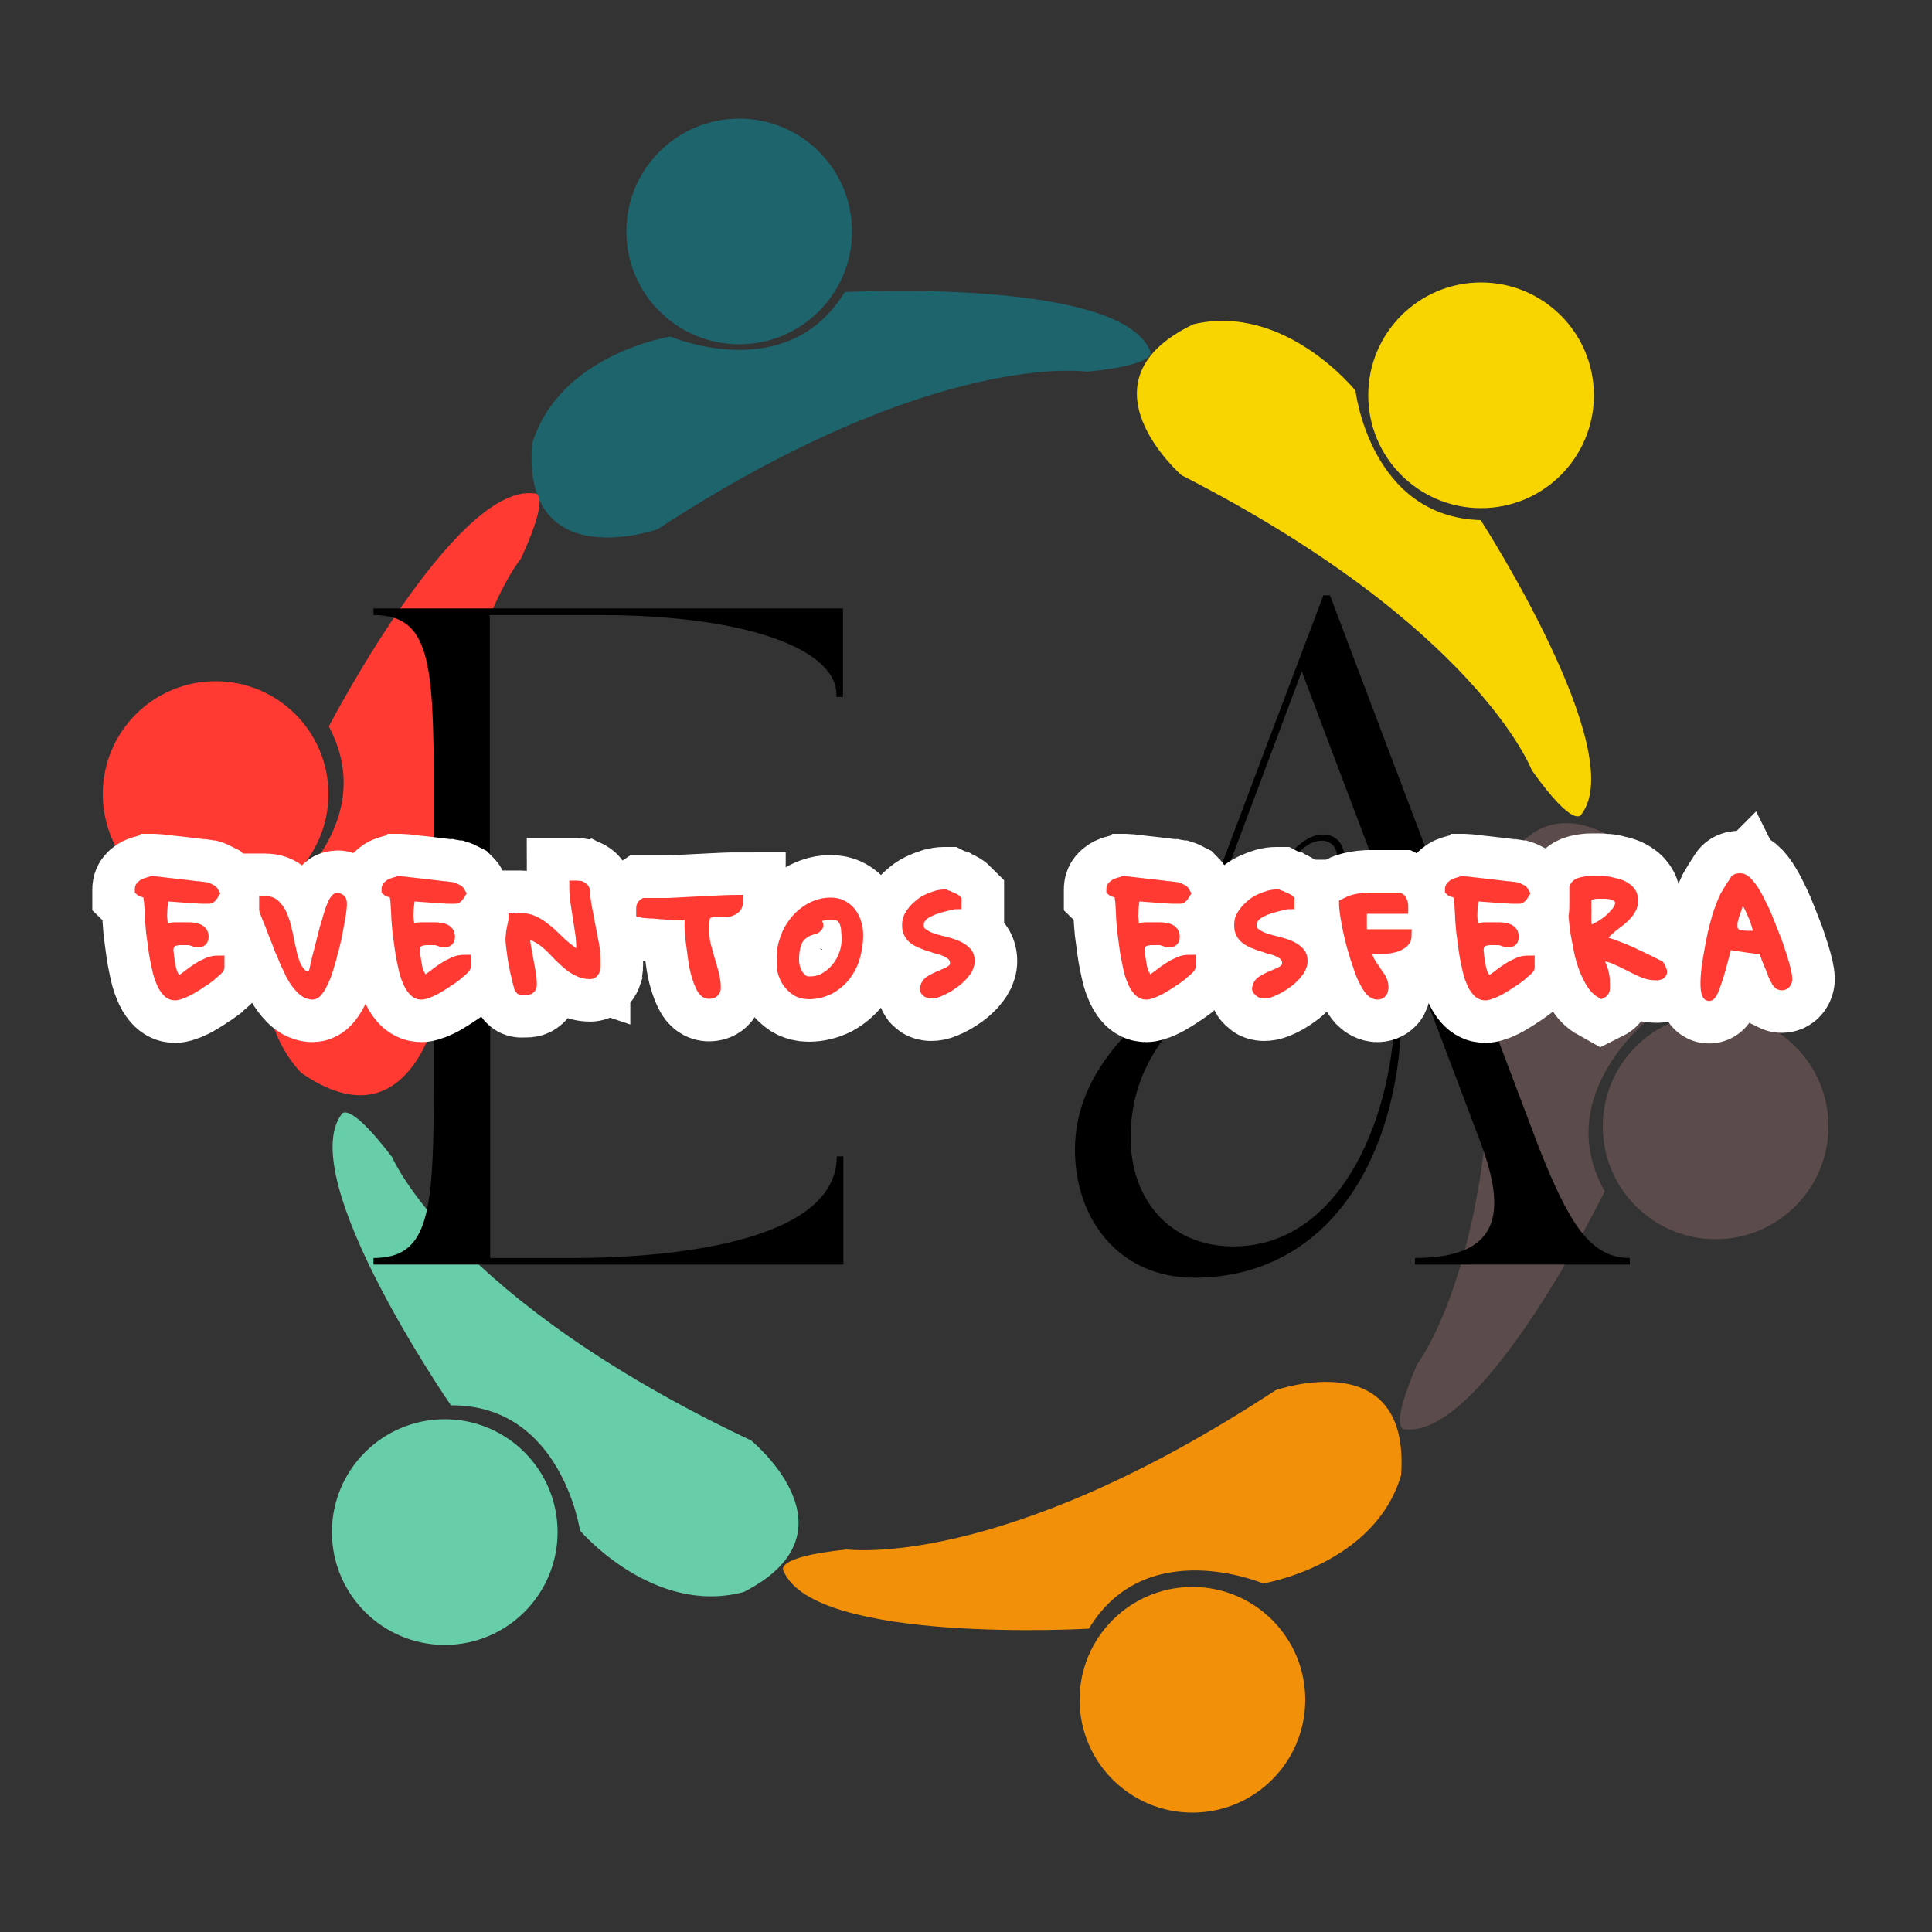 <?xml version="1.0" encoding="utf-8"?>
<!-- Generator: Adobe Illustrator 23.0.3, SVG Export Plug-In . SVG Version: 6.00 Build 0)  -->
<svg version="1.1" id="Capa_1" xmlns="http://www.w3.org/2000/svg" xmlns:xlink="http://www.w3.org/1999/xlink" x="0px" y="0px"
	 viewBox="0 0 500 500" style="enable-background:new 0 0 500 500;" xml:space="preserve">
<rect x="0" y="0" width="500" height="500" fill="#333333" stroke="none"/>
<style type="text/css">
	.st0{fill:#FF3A33;enable-background:new    ;}
	.st1{fill:#1D646D;enable-background:new    ;}
	.st2{fill:#F8D500;enable-background:new    ;}
	.st3{fill:#5C4B4B;enable-background:new    ;}
	.st4{fill:#F39009;enable-background:new    ;}
	.st5{fill:#68CDA9;enable-background:new    ;}
	.st6{fill:#FF3131;stroke:#FFFFFF;stroke-width:25;stroke-miterlimit:10;}
	.st7{enable-background:new    ;}
	.st8{fill:#FF3A33;stroke:#FF3A33;stroke-width:3;stroke-miterlimit:10;}
</style>
<g>
	<circle class="st0" cx="55.8" cy="205.5" r="29.2"/>
	<circle class="st1" cx="191.3" cy="59.9" r="29.2"/>
	<circle class="st2" cx="383.3" cy="102.3" r="29.2"/>
	<circle class="st3" cx="444" cy="291.5" r="29.2"/>
	<circle class="st4" cx="308.6" cy="439.9" r="29.2"/>
	<circle class="st5" cx="115.1" cy="396.5" r="29.2"/>
	<path class="st1" d="M170.1,137c0,0-35,12.2-32.4-22.1c7-23.3,35.8-27.8,35.8-27.8s30.2,13,45.1-11.5c0,0,71-3.8,79,15.1
		c0,0,3.1,3.6-16.3,5.5C281.2,96.2,241.9,90.2,170.1,137z"/>
	<path class="st2" d="M305.8,123c0,0-28-24.3,3.1-39.1c23.7-5.5,41.9,17.2,41.9,17.2s3.8,32.7,32.4,33.5c0,0,38.6,59.8,26.1,76.1
		c0,0-1.6,4.5-12.9-11.4C396.4,199.2,382.1,162,305.8,123z"/>
	<path class="st3" d="M385.2,236.1c0,0,6.4-36.6,35.1-17.6c16.9,17.4,6.9,44.8,6.9,44.8s-26,20.1-11.9,45c0,0-31.2,63.9-51.6,61.6
		c0,0-4.7,1,3.1-16.9C366.8,353,391.2,321.5,385.2,236.1z"/>
	<path class="st4" d="M330.1,359.8c0,0,35-12.4,32.5,22c-6.9,23.3-35.7,28-35.7,28s-30.3-12.9-45.1,11.7c0,0-71,4.1-79-14.9
		c0,0-3.1-3.6,16.3-5.6C219.1,400.9,258.5,406.8,330.1,359.8z"/>
	<path class="st5" d="M194.4,372.8c0,0,28.8,23.5-1.9,39.2c-23.5,6.3-42.4-15.9-42.4-15.9s-4.8-32.6-33.4-32.4
		c0,0-40.4-58.5-28.4-75.2c0,0,1.4-4.5,13.2,11C101.5,299.5,117,336.2,194.4,372.8z"/>
	<path class="st0" d="M113.4,260.9c0,0-7.3,36.4-35.5,16.7c-16.5-17.8-5.8-44.9-5.8-44.9s26.5-19.4,13-44.7c0,0,32.8-63.1,53.2-60.3
		c0,0,4.7-0.9-3.5,16.9C134.8,144.5,109.6,175.3,113.4,260.9z"/>
</g>
<g>
	<g transform="translate(68.663, 245.469)">
		<g>
			<path d="M28-86.3c14.6,0,15.6,12.1,15.6,45.5v75.4c0,33.4-1,45.5-15.6,45.5v1.7h121.6v-28h-1.7c0,24.4-51.8,26.3-67.9,26.3H58.2
				v-90.7c2.7-3.6,7-6.1,11.9-5.9c12.1,0.3,20.7,14.9,41.4,14.9c13.4,0,21.7-8.7,21.7-18.7h-1.7c0,5.9-6.1,9.7-12.6,9.7
				c-14.9,0-24.3-10.5-41.1-10.5c-7.8,0-14.6,2.9-19.7,7.8v-73h28.2c39.1,0,61.5,9.2,61.5,20.5v0.7h1.7V-88H28V-86.3z"/>
		</g>
	</g>
</g>
<g>
	<g transform="translate(204.796, 245.469)">
		<g>
			<path d="M73.4,52.1c0,17.7,11.2,33.1,30.9,33.1c33.8,0,53.7-29.9,53.7-71.1c0-8.2-0.3-14.9-1-20.4L178,49.2
				c6.5,17.1,7.3,30.9-16.6,30.9v1.7H217v-1.7c-10.4,0-15.8-9.3-23.3-28L139.4-91.4h-1.7c-10.7,28.2-17,45-27.3,72.3
				c-1.7,4.4-0.8,9,3.9,9c9.7,0,14.8-17.8,22.9-17.8c2.2,0,4.1,1.4,4.1,4.6C141.3-5.6,73.4,10.3,73.4,52.1z M87.8,48.9
				c0-41.9,55.4-49.1,55.4-71.8c0-4.4-2.4-6.6-5.6-6.6c-9,0-15.3,17.8-23.1,17.8c-2.7,0-4.1-2-1.9-8l19.5-52l20.5,54.2
				c3.1,10,3.6,19.4,3.6,31.9c0,27.8-13.4,62.7-41.8,62.7C97.8,77.1,87.8,64.8,87.8,48.9z"/>
		</g>
	</g>
</g>
<g>
	<g transform="translate(196.597, 192.695)">
	</g>
</g>
<g>
	<g>
		<g transform="translate(27.289, 192.695)">
			<g>
				<path class="st6" d="M11.2,38.4c-0.1,0-0.3,0-0.5-0.1c-0.2-0.1-0.4-0.1-0.6-0.2c-0.2-0.1-0.4-0.2-0.6-0.2
					c-0.2-0.1-0.3-0.1-0.4-0.2c0,0,0-0.1,0-0.1c0,0,0-0.1,0-0.2c0-0.3,0.1-0.6,0.4-0.8c0.2-0.2,0.5-0.4,0.8-0.5
					c0.3-0.1,0.6-0.2,0.9-0.3c0.3-0.1,0.5-0.1,0.7-0.2h0.7c0.5,0,1.2,0.1,2,0.2c0.8,0.1,1.7,0.2,2.6,0.3c0.9,0.1,1.8,0.2,2.7,0.3
					c0.9,0.1,1.8,0.2,2.5,0.3c0.8,0.1,1.4,0.2,1.9,0.2c0.5,0.1,0.8,0.1,0.9,0.1c0.2,0,0.4,0.1,0.7,0.1c0.3,0.1,0.6,0.1,0.8,0.3
					c0.3,0.1,0.6,0.3,0.8,0.4c0.2,0.2,0.4,0.4,0.5,0.6c-0.2,0.3-0.3,0.6-0.5,0.8c-0.1,0.2-0.3,0.3-0.4,0.4c-0.1,0.1-0.3,0.1-0.5,0.1
					c-0.2,0-0.4,0-0.6,0c-0.9,0-1.8,0-2.8-0.1c-0.9-0.1-1.8-0.1-2.8-0.2c-0.9-0.1-1.8-0.1-2.8-0.2c-0.9-0.1-1.8-0.1-2.8-0.1
					c0,0.4-0.1,1-0.1,1.8c-0.1,0.8-0.2,1.6-0.2,2.5c-0.1,0.9,0,1.7,0.1,2.6c0.1,0.8,0.3,1.6,0.8,2.2c0.7-0.5,1.5-0.7,2.4-0.7
					c0.8,0,1.7,0,2.5,0c0.4,0,0.8,0,1.4,0c0.6,0,1.1,0.1,1.6,0.2c0.5,0.1,1,0.3,1.3,0.6c0.4,0.3,0.6,0.8,0.6,1.4
					c0,0.4-0.1,0.8-0.3,1c-0.2,0.2-0.6,0.3-1.2,0.3c-0.1,0-0.2,0-0.4-0.1c-0.2-0.1-0.4-0.1-0.6-0.2c-0.2-0.1-0.4-0.2-0.6-0.2
					c-0.2-0.1-0.3-0.1-0.4-0.1c0,0-0.1,0-0.3,0c-0.1,0-0.3,0-0.5,0c-0.2,0-0.4,0-0.6,0c-0.2,0-0.3,0-0.4,0c-0.5,0-1,0-1.5,0.1
					c-0.5,0.1-0.9,0.2-1.2,0.4c-0.3,0.2-0.6,0.5-0.8,0.9c-0.2,0.4-0.3,0.8-0.3,1.4c0,0.2,0,0.5,0.1,1c0,0.5,0.1,1,0.2,1.6
					c0.1,0.6,0.2,1.2,0.3,1.8c0.1,0.6,0.3,1.2,0.5,1.7c0.2,0.5,0.5,0.9,0.7,1.3c0.3,0.3,0.6,0.5,1,0.5c0,0,0.1,0,0.3,0
					c0.2,0,0.3,0,0.4,0c0.7-0.5,1.5-1,2.2-1.6c0.8-0.6,1.5-1.1,2.3-1.6c0.8-0.5,1.6-0.9,2.5-1.3c0.9-0.4,1.8-0.5,2.7-0.5v1.6
					c0,0.1-0.2,0.3-0.6,0.7c-0.4,0.4-1,0.8-1.6,1.4c-0.7,0.5-1.4,1.1-2.3,1.6c-0.8,0.6-1.7,1.1-2.5,1.6c-0.8,0.5-1.7,0.9-2.4,1.2
					c-0.8,0.3-1.4,0.5-1.9,0.5c-0.7,0-1.4-0.3-2-1c-0.6-0.7-1.1-1.5-1.5-2.6c-0.5-1.1-0.8-2.4-1.1-3.8c-0.3-1.4-0.6-2.9-0.8-4.4
					c-0.2-1.5-0.4-3-0.6-4.5c-0.1-1.5-0.3-2.9-0.3-4.2c-0.1-1.3-0.1-2.4-0.2-3.4C11.3,39.4,11.2,38.8,11.2,38.4z"/>
			</g>
		</g>
	</g>
	<g>
		<g transform="translate(51.472, 192.695)">
			<g>
				<path class="st6" d="M17.2,40.7c1,0,1.8,0.3,2.4,0.9c0.6,0.6,1.2,1.3,1.6,2.2c0.4,0.9,0.8,1.9,1.1,3.1c0.3,1.2,0.6,2.3,0.8,3.6
					c0.3,1.2,0.5,2.4,0.8,3.6c0.3,1.2,0.6,2.2,1,3.1c0.4,0.9,0.9,1.6,1.5,2.2c0.6,0.6,1.4,0.8,2.3,0.8c0,0,0.1,0,0.2,0
					c0,0,0.1-0.1,0.2-0.1c0.1,0,0.2-0.1,0.4-0.3c0.2-0.2,0.3-0.3,0.3-0.4c0-0.1,0.1-0.5,0.3-1.1c0.1-0.6,0.3-1.4,0.5-2.3
					c0.2-0.9,0.5-2,0.8-3.1c0.3-1.2,0.6-2.4,0.9-3.6c0.3-1.2,0.6-2.4,1-3.5c0.3-1.1,0.6-2.2,0.9-3c0.3-0.9,0.6-1.6,0.9-2.1
					c0.3-0.5,0.5-0.8,0.7-0.8c0.3,0,0.4,0.1,0.6,0.2c0.2,0.1,0.3,0.3,0.3,0.4c0.1,0.2,0.1,0.4,0.1,0.6c0,0.2,0,0.4,0,0.6
					c0,0.3-0.1,0.9-0.2,1.8c-0.1,0.8-0.3,1.8-0.5,2.9c-0.2,1.1-0.4,2.3-0.7,3.7c-0.3,1.3-0.6,2.7-1,4c-0.3,1.3-0.7,2.6-1.1,3.9
					s-0.8,2.4-1.3,3.3c-0.4,1-0.8,1.7-1.3,2.3c-0.4,0.6-0.9,0.9-1.3,0.9c-0.6,0-1.1-0.2-1.7-0.5c-0.5-0.3-1.1-0.8-1.5-1.3
					c-0.5-0.5-0.9-1.1-1.4-1.8c-0.4-0.7-0.8-1.3-1.1-2c-0.3-0.7-0.6-1.3-0.9-1.9c-0.3-0.6-0.5-1.1-0.7-1.6c-0.2-0.6-0.5-1.3-0.9-2.1
					c-0.3-0.8-0.7-1.7-1-2.6c-0.4-0.9-0.7-1.8-1.1-2.8c-0.3-0.9-0.7-1.8-1-2.5c-0.3-0.7-0.5-1.3-0.7-1.8c-0.2-0.5-0.3-0.7-0.3-0.8
					V40.7z"/>
			</g>
		</g>
	</g>
	<g>
		<g transform="translate(75.143, 192.695)">
			<g>
				<path class="st6" d="M27.2,38.4c-0.1,0-0.3,0-0.5-0.1c-0.2-0.1-0.4-0.1-0.6-0.2c-0.2-0.1-0.4-0.2-0.6-0.2
					c-0.2-0.1-0.3-0.1-0.4-0.2c0,0,0-0.1,0-0.1c0,0,0-0.1,0-0.2c0-0.3,0.1-0.6,0.4-0.8c0.2-0.2,0.5-0.4,0.8-0.5
					c0.3-0.1,0.6-0.2,0.9-0.3c0.3-0.1,0.5-0.1,0.7-0.2h0.7c0.5,0,1.2,0.1,2,0.2c0.8,0.1,1.7,0.2,2.6,0.3c0.9,0.1,1.8,0.2,2.7,0.3
					c0.9,0.1,1.8,0.2,2.5,0.3c0.8,0.1,1.4,0.2,1.9,0.2C40.7,37,41,37,41.1,37c0.2,0,0.4,0.1,0.7,0.1c0.3,0.1,0.6,0.1,0.8,0.3
					c0.3,0.1,0.6,0.3,0.8,0.4c0.2,0.2,0.4,0.4,0.5,0.6c-0.2,0.3-0.3,0.6-0.5,0.8c-0.1,0.2-0.3,0.3-0.4,0.4c-0.1,0.1-0.3,0.1-0.5,0.1
					s-0.4,0-0.6,0c-0.9,0-1.8,0-2.8-0.1c-0.9-0.1-1.8-0.1-2.8-0.2c-0.9-0.1-1.8-0.1-2.8-0.2c-0.9-0.1-1.8-0.1-2.8-0.1
					c0,0.4-0.1,1-0.1,1.8c-0.1,0.8-0.2,1.6-0.2,2.5c-0.1,0.9,0,1.7,0.1,2.6c0.1,0.8,0.3,1.6,0.8,2.2c0.8-0.5,1.5-0.7,2.4-0.7
					c0.8,0,1.7,0,2.5,0c0.4,0,0.8,0,1.4,0c0.6,0,1.1,0.1,1.6,0.2c0.5,0.1,1,0.3,1.3,0.6c0.4,0.3,0.6,0.8,0.6,1.4
					c0,0.4-0.1,0.8-0.3,1c-0.2,0.2-0.6,0.3-1.2,0.3c-0.1,0-0.2,0-0.4-0.1c-0.2-0.1-0.4-0.1-0.6-0.2c-0.2-0.1-0.4-0.2-0.6-0.2
					c-0.2-0.1-0.3-0.1-0.4-0.1c0,0-0.1,0-0.3,0c-0.1,0-0.3,0-0.5,0c-0.2,0-0.4,0-0.6,0c-0.2,0-0.3,0-0.4,0c-0.5,0-1,0-1.5,0.1
					c-0.5,0.1-0.9,0.2-1.2,0.4c-0.3,0.2-0.6,0.5-0.8,0.9C32.2,52,32,52.4,32,53c0,0.2,0,0.5,0.1,1c0,0.5,0.1,1,0.2,1.6
					c0.1,0.6,0.2,1.2,0.3,1.8c0.1,0.6,0.3,1.2,0.5,1.7c0.2,0.5,0.5,0.9,0.7,1.3c0.3,0.3,0.6,0.5,1,0.5c0,0,0.1,0,0.3,0
					c0.2,0,0.3,0,0.4,0c0.7-0.5,1.5-1,2.2-1.6c0.8-0.6,1.5-1.1,2.3-1.6c0.8-0.5,1.6-0.9,2.5-1.3c0.9-0.4,1.8-0.5,2.7-0.5v1.6
					c0,0.1-0.2,0.3-0.6,0.7c-0.4,0.4-1,0.8-1.6,1.4c-0.7,0.5-1.4,1.1-2.3,1.6c-0.8,0.6-1.7,1.1-2.5,1.6c-0.8,0.5-1.7,0.9-2.4,1.2
					c-0.8,0.3-1.4,0.5-1.9,0.5c-0.7,0-1.4-0.3-2-1c-0.6-0.7-1.1-1.5-1.5-2.6c-0.5-1.1-0.8-2.4-1.1-3.8c-0.3-1.4-0.6-2.9-0.8-4.4
					c-0.2-1.5-0.4-3-0.6-4.5c-0.1-1.5-0.3-2.9-0.3-4.2c-0.1-1.3-0.1-2.4-0.2-3.4C27.2,39.4,27.2,38.8,27.2,38.4z"/>
			</g>
		</g>
	</g>
	<g>
		<g transform="translate(99.326, 192.695)">
			<g>
				<path class="st6" d="M35.2,62.8c-0.1-0.3-0.2-0.8-0.4-1.5c-0.1-0.7-0.3-1.4-0.5-2.1c-0.2-0.8-0.3-1.6-0.5-2.5
					c-0.2-0.9-0.3-1.7-0.4-2.5c-0.1-0.8-0.2-1.6-0.3-2.3c-0.1-0.7-0.1-1.3-0.1-1.7c0-0.2,0-0.5,0.1-1c0-0.5,0.1-1,0.2-1.5
					c0.1-0.5,0.2-1,0.3-1.5c0.1-0.5,0.2-0.8,0.2-1c0.1,0,0.2,0,0.4,0c0.2,0,0.3,0,0.5,0c0.2,0,0.4,0,0.5-0.1c0.2,0,0.3,0,0.3,0
					c1,0,2,0.2,3,0.6c0.9,0.4,1.8,0.9,2.7,1.6c0.8,0.6,1.7,1.3,2.5,2.1c0.8,0.8,1.6,1.5,2.4,2.3c0.8,0.7,1.7,1.4,2.5,2
					c0.8,0.6,1.8,1.1,2.7,1.4c0-0.1,0-0.3,0-0.5c0-0.2,0-0.5,0-0.8c0-0.3,0-0.5,0-0.7c0-0.2,0-0.4,0-0.5c0-1.4-0.1-2.7-0.3-4
					c-0.2-1.3-0.4-2.6-0.6-3.9c-0.2-1.3-0.4-2.6-0.6-3.9c-0.2-1.3-0.3-2.7-0.3-4.1c0.2,0,0.3,0,0.6,0c0.2,0,0.5,0.1,0.7,0.1
					c0.2,0.1,0.4,0.1,0.6,0.3c0.2,0.1,0.3,0.3,0.4,0.5c0.1,1.6,0.3,3.1,0.6,4.7c0.3,1.6,0.6,3.1,0.9,4.7c0.3,1.6,0.6,3.1,0.9,4.7
					c0.3,1.6,0.4,3.1,0.4,4.7c0,0.3,0,0.6,0,0.9c0,0.3-0.1,0.6-0.1,0.9c-0.1,0.3-0.2,0.5-0.4,0.7c-0.2,0.2-0.4,0.3-0.8,0.3
					c-1.1,0-2.2-0.3-3.1-0.8c-1-0.5-1.9-1.1-2.8-1.9c-0.9-0.8-1.8-1.6-2.6-2.5c-0.9-0.9-1.7-1.8-2.6-2.5c-0.9-0.8-1.8-1.4-2.8-1.9
					c-1-0.5-2-0.8-3.1-0.8c0,1.2,0.1,2.4,0.3,3.5c0.2,1.1,0.4,2.2,0.6,3.3c0.2,1.1,0.4,2.2,0.6,3.3c0.2,1.1,0.3,2.2,0.3,3.3
					c0,0.4-0.1,0.7-0.4,0.9c-0.3,0.2-0.6,0.2-1,0.2c-0.3,0-0.5,0-0.8-0.1C35.5,63.5,35.4,63.2,35.2,62.8z"/>
			</g>
		</g>
	</g>
	<g>
		<g transform="translate(124.047, 192.695)">
			<g>
				<path class="st6" d="M54.6,44.7c-0.1-0.3-0.3-0.5-0.5-0.6c-0.3-0.1-0.5-0.2-0.8-0.2c-0.3,0-0.6,0-0.9,0.1C52.2,44,52,44,51.8,44
					c-0.4,0-1-0.1-1.9-0.1c-0.9-0.1-1.9-0.1-2.9-0.2c-1.1-0.1-2-0.2-3-0.2c-0.9-0.1-1.5-0.1-1.9-0.2c0,0,0-0.1,0-0.3
					c0-0.2,0-0.3,0-0.4c0-0.3,0-0.6,0.1-0.8c0.1-0.3,0.3-0.4,0.6-0.6c2,0,4,0,6,0c2-0.1,4-0.2,6-0.3c2-0.1,4-0.2,6-0.3
					c2-0.1,4-0.2,6-0.2c0,0.8-0.2,1.4-0.6,1.8c-0.4,0.4-0.9,0.6-1.4,0.8c-0.6,0.1-1.2,0.2-1.9,0.1c-0.7,0-1.4,0-2,0
					c-0.6,0-1.2,0.2-1.7,0.4c-0.5,0.2-0.8,0.6-1,1.1c0,0.1,0,0.4-0.1,0.8c0,0.4-0.1,0.8-0.1,1.2c0,0.4,0,0.8,0,1.1
					c0,0.4,0,0.6,0,0.8c0,1.2,0.2,2.5,0.5,3.7c0.3,1.2,0.7,2.4,1,3.6c0.4,1.2,0.7,2.4,1,3.5c0.3,1.2,0.5,2.4,0.5,3.6
					c0,0.9-0.5,1.4-1.6,1.4c-0.6,0-1.2-0.4-1.7-1.3c-0.5-0.9-0.9-2-1.3-3.3c-0.4-1.3-0.7-2.8-0.9-4.4c-0.2-1.6-0.4-3.1-0.6-4.5
					c-0.1-1.5-0.2-2.7-0.3-3.9C54.7,45.8,54.6,45,54.6,44.7z"/>
			</g>
		</g>
	</g>
	<g>
		<g transform="translate(151.892, 192.695)">
			<g>
				<path class="st6" d="M50.6,55.2c0-1.1,0.1-2.2,0.4-3.4c0.3-1.1,0.7-2.2,1.2-3.3c0.5-1,1.2-2,1.9-2.9c0.8-0.9,1.6-1.7,2.5-2.3
					c0.9-0.7,1.9-1.2,3-1.6c1.1-0.4,2.2-0.6,3.4-0.6c1.2,0,2.2,0.2,3.1,0.7c0.9,0.5,1.6,1.1,2.2,1.9c0.6,0.8,1,1.7,1.3,2.7
					c0.3,1,0.4,2,0.4,3.1c0,1.8-0.3,3.6-0.8,5.4c-0.5,1.8-1.3,3.3-2.4,4.8c-1.1,1.4-2.4,2.5-4,3.4c-1.6,0.8-3.4,1.3-5.4,1.3
					c-1.2,0-2.3-0.3-3.1-0.8c-0.9-0.6-1.6-1.3-2.2-2.1c-0.6-0.9-1-1.8-1.3-2.9C50.8,57.3,50.6,56.2,50.6,55.2z M53.4,55.9
					c0,0.6,0.1,1.2,0.3,1.9c0.2,0.7,0.5,1.3,0.8,1.8c0.3,0.5,0.8,1,1.3,1.4c0.5,0.4,1.1,0.5,1.8,0.5c1.5,0,2.8-0.3,4-1
					c1.2-0.7,2.2-1.5,3.1-2.6c0.9-1.1,1.5-2.2,2-3.5c0.5-1.3,0.7-2.6,0.7-3.9c0-0.8,0-1.5-0.1-2.3c0-0.8-0.2-1.5-0.4-2.1
					c-0.2-0.6-0.6-1.2-1.1-1.6c-0.5-0.4-1.3-0.6-2.2-0.6c-0.3,0-0.7,0-1.2,0c-0.5,0-1,0.1-1.5,0.2c-0.5,0.1-0.9,0.2-1.3,0.4
					C59.2,44.8,59,45,59,45.4c0,0,0,0.1,0.1,0.3c0.1,0.1,0.2,0.3,0.3,0.4c0.1,0.2,0.2,0.3,0.2,0.4c0.1,0.1,0.1,0.2,0.1,0.3
					c0,0-0.1,0.2-0.3,0.4c-0.2,0.2-0.3,0.3-0.4,0.3c-1.1,0.3-2,0.6-2.7,1.1c-0.7,0.4-1.3,1-1.7,1.6c-0.4,0.7-0.7,1.5-0.9,2.4
					C53.5,53.5,53.4,54.6,53.4,55.9z"/>
			</g>
		</g>
	</g>
	<g>
		<g transform="translate(175.562, 192.695)">
			<g>
				<path class="st6" d="M64.1,62.8c0.1-0.5,0.4-1,0.8-1.3c0.4-0.3,0.9-0.6,1.5-0.9c0.6-0.3,1.2-0.6,1.8-0.8
					c0.6-0.3,1.2-0.5,1.8-0.8c0.5-0.3,1-0.6,1.3-1c0.3-0.4,0.5-0.9,0.5-1.4c0-0.7-0.2-1.3-0.5-1.7c-0.3-0.5-0.8-0.8-1.4-1.2
					c-0.6-0.3-1.3-0.6-2-0.8c-0.8-0.2-1.5-0.4-2.3-0.7c-0.8-0.2-1.6-0.5-2.3-0.8c-0.8-0.3-1.4-0.6-2-1c-0.6-0.4-1.1-0.9-1.4-1.5
					c-0.4-0.6-0.5-1.3-0.5-2.2c0-0.7,0.1-1.4,0.4-2c0.3-0.6,0.7-1.2,1.2-1.8c0.5-0.6,1.1-1.1,1.7-1.6c0.6-0.5,1.3-0.9,2-1.2
					c0.7-0.3,1.4-0.6,2.1-0.8c0.7-0.2,1.4-0.3,2-0.3H69c0.2,0.1,0.4,0.2,0.8,0.3c0.3,0.2,0.6,0.3,0.9,0.4c0.3,0.1,0.6,0.3,0.8,0.4
					c0.2,0.1,0.3,0.2,0.3,0.2v0.8c-0.4,0-1,0.1-1.6,0.3c-0.7,0.1-1.3,0.3-2.1,0.5c-0.7,0.2-1.4,0.4-2.2,0.7c-0.7,0.3-1.4,0.6-2,1
					c-0.6,0.4-1.1,0.8-1.4,1.4c-0.4,0.5-0.5,1.1-0.5,1.7c0,0.9,0.3,1.7,1,2.2c0.7,0.5,1.5,1,2.4,1.3c1,0.3,2.1,0.7,3.2,0.9
					c1.2,0.3,2.2,0.6,3.2,1c1,0.4,1.8,0.9,2.4,1.5c0.7,0.6,1,1.4,1,2.5c0,0.6-0.2,1.1-0.5,1.8c-0.3,0.6-0.8,1.2-1.3,1.8
					c-0.6,0.6-1.2,1.2-1.9,1.7c-0.7,0.5-1.4,1-2.1,1.4c-0.7,0.4-1.4,0.7-2.1,1c-0.7,0.3-1.3,0.4-1.9,0.4c-0.2,0-0.3,0-0.5-0.1
					c-0.2,0-0.4-0.1-0.5-0.2c-0.1-0.1-0.3-0.2-0.3-0.4C63.9,63.4,64,63.1,64.1,62.8z"/>
			</g>
		</g>
	</g>
	<g>
		<g transform="translate(215.825, 192.695)">
			<g>
				<path class="st6" d="M74.1,38.4c-0.1,0-0.3,0-0.5-0.1c-0.2-0.1-0.4-0.1-0.6-0.2c-0.2-0.1-0.4-0.2-0.6-0.2
					c-0.2-0.1-0.3-0.1-0.4-0.2c0,0,0-0.1,0-0.1c0,0,0-0.1,0-0.2c0-0.3,0.1-0.6,0.4-0.8c0.2-0.2,0.5-0.4,0.8-0.5
					c0.3-0.1,0.6-0.2,0.9-0.3c0.3-0.1,0.5-0.1,0.7-0.2h0.7c0.5,0,1.2,0.1,2,0.2c0.8,0.1,1.7,0.2,2.6,0.3c0.9,0.1,1.8,0.2,2.7,0.3
					c0.9,0.1,1.8,0.2,2.5,0.3c0.8,0.1,1.4,0.2,1.9,0.2C87.6,37,87.9,37,88,37c0.2,0,0.4,0.1,0.7,0.1c0.3,0.1,0.6,0.1,0.8,0.3
					c0.3,0.1,0.6,0.3,0.8,0.4c0.2,0.2,0.4,0.4,0.5,0.6c-0.2,0.3-0.3,0.6-0.5,0.8c-0.1,0.2-0.3,0.3-0.4,0.4c-0.1,0.1-0.3,0.1-0.5,0.1
					c-0.2,0-0.4,0-0.6,0c-0.9,0-1.8,0-2.8-0.1c-0.9-0.1-1.8-0.1-2.8-0.2c-0.9-0.1-1.8-0.1-2.8-0.2c-0.9-0.1-1.8-0.1-2.8-0.1
					c0,0.4-0.1,1-0.1,1.8c-0.1,0.8-0.2,1.6-0.2,2.5c-0.1,0.9,0,1.7,0.1,2.6c0.1,0.8,0.3,1.6,0.8,2.2c0.8-0.5,1.5-0.7,2.4-0.7
					c0.8,0,1.7,0,2.5,0c0.4,0,0.8,0,1.4,0c0.6,0,1.1,0.1,1.6,0.2c0.5,0.1,1,0.3,1.3,0.6c0.4,0.3,0.6,0.8,0.6,1.4
					c0,0.4-0.1,0.8-0.3,1c-0.2,0.2-0.6,0.3-1.2,0.3c-0.1,0-0.2,0-0.4-0.1c-0.2-0.1-0.4-0.1-0.6-0.2c-0.2-0.1-0.4-0.2-0.6-0.2
					c-0.2-0.1-0.3-0.1-0.4-0.1c0,0-0.1,0-0.3,0c-0.1,0-0.3,0-0.5,0c-0.2,0-0.4,0-0.6,0c-0.2,0-0.3,0-0.4,0c-0.5,0-1,0-1.5,0.1
					c-0.5,0.1-0.9,0.2-1.2,0.4c-0.3,0.2-0.6,0.5-0.8,0.9C79,52,78.9,52.4,78.9,53c0,0.2,0,0.5,0.1,1c0,0.5,0.1,1,0.2,1.6
					c0.1,0.6,0.2,1.2,0.3,1.8c0.1,0.6,0.3,1.2,0.5,1.7c0.2,0.5,0.5,0.9,0.7,1.3c0.3,0.3,0.6,0.5,1,0.5c0,0,0.1,0,0.3,0
					c0.2,0,0.3,0,0.4,0c0.7-0.5,1.5-1,2.2-1.6c0.8-0.6,1.5-1.1,2.3-1.6c0.8-0.5,1.6-0.9,2.5-1.3c0.9-0.4,1.8-0.5,2.7-0.5v1.6
					c0,0.1-0.2,0.3-0.6,0.7c-0.4,0.4-1,0.8-1.6,1.4c-0.7,0.5-1.4,1.1-2.3,1.6c-0.8,0.6-1.7,1.1-2.5,1.6c-0.8,0.5-1.7,0.9-2.4,1.2
					c-0.8,0.3-1.4,0.5-1.9,0.5c-0.7,0-1.4-0.3-2-1c-0.6-0.7-1.1-1.5-1.5-2.6c-0.5-1.1-0.8-2.4-1.1-3.8c-0.3-1.4-0.6-2.9-0.8-4.4
					c-0.2-1.5-0.4-3-0.6-4.5c-0.1-1.5-0.3-2.9-0.3-4.2c-0.1-1.3-0.1-2.4-0.2-3.4C74.1,39.4,74.1,38.8,74.1,38.4z"/>
			</g>
		</g>
	</g>
	<g>
		<g transform="translate(240.008, 192.695)">
			<g>
				<path class="st6" d="M85.6,62.8c0.1-0.5,0.4-1,0.8-1.3c0.4-0.3,0.9-0.6,1.5-0.9c0.6-0.3,1.2-0.6,1.8-0.8
					c0.6-0.3,1.2-0.5,1.8-0.8c0.5-0.3,1-0.6,1.3-1c0.3-0.4,0.5-0.9,0.5-1.4c0-0.7-0.2-1.3-0.5-1.7c-0.3-0.5-0.8-0.8-1.4-1.2
					c-0.6-0.3-1.3-0.6-2-0.8c-0.8-0.2-1.5-0.4-2.3-0.7c-0.8-0.2-1.6-0.5-2.3-0.8c-0.8-0.3-1.4-0.6-2-1c-0.6-0.4-1.1-0.9-1.4-1.5
					c-0.4-0.6-0.5-1.3-0.5-2.2c0-0.7,0.1-1.4,0.4-2c0.3-0.6,0.7-1.2,1.2-1.8c0.5-0.6,1.1-1.1,1.7-1.6c0.6-0.5,1.3-0.9,2-1.2
					c0.7-0.3,1.4-0.6,2.1-0.8c0.7-0.2,1.4-0.3,2-0.3h0.4c0.2,0.1,0.4,0.2,0.8,0.3c0.3,0.2,0.6,0.3,0.9,0.4c0.3,0.1,0.6,0.3,0.8,0.4
					c0.2,0.1,0.3,0.2,0.3,0.2v0.8c-0.4,0-1,0.1-1.6,0.3c-0.7,0.1-1.3,0.3-2.1,0.5c-0.7,0.2-1.4,0.4-2.2,0.7c-0.7,0.3-1.4,0.6-2,1
					c-0.6,0.4-1.1,0.8-1.4,1.4c-0.4,0.5-0.5,1.1-0.5,1.7c0,0.9,0.3,1.7,1,2.2c0.7,0.5,1.5,1,2.4,1.3c1,0.3,2.1,0.7,3.2,0.9
					c1.2,0.3,2.2,0.6,3.2,1c1,0.4,1.8,0.9,2.4,1.5c0.7,0.6,1,1.4,1,2.5c0,0.6-0.2,1.1-0.5,1.8c-0.3,0.6-0.8,1.2-1.3,1.8
					c-0.6,0.6-1.2,1.2-1.9,1.7c-0.7,0.5-1.4,1-2.1,1.4c-0.7,0.4-1.4,0.7-2.1,1c-0.7,0.3-1.3,0.4-1.9,0.4c-0.2,0-0.3,0-0.5-0.1
					c-0.2,0-0.4-0.1-0.5-0.2c-0.1-0.1-0.3-0.2-0.3-0.4C85.4,63.4,85.5,63.1,85.6,62.8z"/>
			</g>
		</g>
	</g>
	<g>
		<g transform="translate(261.043, 192.695)">
			<g>
				<path class="st6" d="M87,41.3c0.8-0.4,1.6-0.8,2.4-1s1.5-0.3,2.3-0.4c0.8-0.1,1.5-0.1,2.3-0.1c0.8,0,1.6,0,2.5,0
					c0.2,0,0.5,0,0.9,0c0.4,0,0.9,0,1.4,0c0.5,0,0.9,0,1.3,0c0.4,0,0.7,0,0.9,0c0.2,0.1,0.4,0.2,0.5,0.5c0.1,0.2,0.2,0.4,0.3,0.7
					c0.1,0.2,0.1,0.5,0.1,0.7c0,0.3,0,0.4,0,0.6H91.2v7h11.6c0,0.7-0.2,1.3-0.7,1.8c-0.5,0.4-1,0.7-1.7,1c-0.7,0.2-1.4,0.4-2.3,0.5
					c-0.8,0.1-1.7,0.1-2.4,0.1c-0.8,0-1.4,0-2-0.1c-0.6,0-1-0.1-1.2-0.1v0.7c0,0.9,0.2,1.8,0.6,2.6c0.4,0.8,0.9,1.6,1.5,2.4
					c0.5,0.8,1,1.5,1.5,2.2c0.4,0.7,0.7,1.5,0.7,2.3c0,0.5-0.1,0.9-0.3,1.3c-0.2,0.3-0.6,0.5-1.1,0.5c-0.5,0-1.1-0.3-1.6-0.8
					c-0.5-0.6-1-1.3-1.5-2.3c-0.5-0.9-1-2-1.4-3.3c-0.4-1.2-0.9-2.5-1.3-3.9c-0.4-1.3-0.8-2.7-1.1-4c-0.3-1.3-0.6-2.5-0.8-3.7
					c-0.2-1.1-0.4-2.1-0.5-3c-0.1-0.9-0.2-1.5-0.2-1.9V41.3z"/>
			</g>
		</g>
	</g>
	<g>
		<g transform="translate(281.564, 192.695)">
			<g>
				<path class="st6" d="M96,38.4c-0.1,0-0.3,0-0.5-0.1c-0.2-0.1-0.4-0.1-0.6-0.2c-0.2-0.1-0.4-0.2-0.6-0.2
					c-0.2-0.1-0.3-0.1-0.4-0.2c0,0,0-0.1,0-0.1c0,0,0-0.1,0-0.2c0-0.3,0.1-0.6,0.4-0.8c0.2-0.2,0.5-0.4,0.8-0.5
					c0.3-0.1,0.6-0.2,0.9-0.3c0.3-0.1,0.5-0.1,0.7-0.2h0.7c0.5,0,1.2,0.1,2,0.2c0.8,0.1,1.7,0.2,2.6,0.3c0.9,0.1,1.8,0.2,2.7,0.3
					c0.9,0.1,1.8,0.2,2.5,0.3c0.8,0.1,1.4,0.2,1.9,0.2c0.5,0.1,0.8,0.1,0.9,0.1c0.2,0,0.4,0.1,0.7,0.1c0.3,0.1,0.6,0.1,0.8,0.3
					c0.3,0.1,0.6,0.3,0.8,0.4c0.2,0.2,0.4,0.4,0.5,0.6c-0.2,0.3-0.3,0.6-0.5,0.8c-0.1,0.2-0.3,0.3-0.4,0.4c-0.1,0.1-0.3,0.1-0.5,0.1
					c-0.2,0-0.4,0-0.6,0c-0.9,0-1.8,0-2.8-0.1c-0.9-0.1-1.8-0.1-2.8-0.2c-0.9-0.1-1.8-0.1-2.8-0.2c-0.9-0.1-1.8-0.1-2.8-0.1
					c0,0.4-0.1,1-0.1,1.8c-0.1,0.8-0.2,1.6-0.2,2.5c-0.1,0.9,0,1.7,0.1,2.6c0.1,0.8,0.3,1.6,0.8,2.2c0.8-0.5,1.5-0.7,2.4-0.7
					c0.8,0,1.7,0,2.5,0c0.4,0,0.8,0,1.4,0c0.6,0,1.1,0.1,1.6,0.2c0.5,0.1,1,0.3,1.3,0.6c0.4,0.3,0.6,0.8,0.6,1.4
					c0,0.4-0.1,0.8-0.3,1c-0.2,0.2-0.6,0.3-1.2,0.3c-0.1,0-0.2,0-0.4-0.1c-0.2-0.1-0.4-0.1-0.6-0.2c-0.2-0.1-0.4-0.2-0.6-0.2
					c-0.2-0.1-0.3-0.1-0.4-0.1c0,0-0.1,0-0.3,0c-0.1,0-0.3,0-0.5,0c-0.2,0-0.4,0-0.6,0c-0.2,0-0.3,0-0.4,0c-0.5,0-1,0-1.5,0.1
					c-0.5,0.1-0.9,0.2-1.2,0.4c-0.3,0.2-0.6,0.5-0.8,0.9c-0.2,0.4-0.3,0.8-0.3,1.4c0,0.2,0,0.5,0.1,1c0,0.5,0.1,1,0.2,1.6
					c0.1,0.6,0.2,1.2,0.3,1.8c0.1,0.6,0.3,1.2,0.5,1.7c0.2,0.5,0.5,0.9,0.7,1.3c0.3,0.3,0.6,0.5,1,0.5c0,0,0.1,0,0.3,0
					c0.2,0,0.3,0,0.4,0c0.7-0.5,1.5-1,2.2-1.6c0.8-0.6,1.5-1.1,2.3-1.6c0.8-0.5,1.6-0.9,2.5-1.3c0.9-0.4,1.8-0.5,2.7-0.5v1.6
					c0,0.1-0.2,0.3-0.6,0.7c-0.4,0.4-1,0.8-1.6,1.4c-0.7,0.5-1.4,1.1-2.3,1.6c-0.8,0.6-1.7,1.1-2.5,1.6c-0.8,0.5-1.7,0.9-2.4,1.2
					c-0.8,0.3-1.4,0.5-1.9,0.5c-0.7,0-1.4-0.3-2-1c-0.6-0.7-1.1-1.5-1.5-2.6c-0.5-1.1-0.8-2.4-1.1-3.8c-0.3-1.4-0.6-2.9-0.8-4.4
					c-0.2-1.5-0.4-3-0.6-4.5c-0.1-1.5-0.3-2.9-0.3-4.2c-0.1-1.3-0.1-2.4-0.2-3.4C96,39.4,96,38.8,96,38.4z"/>
			</g>
		</g>
	</g>
	<g>
		<g transform="translate(305.748, 192.695)">
			<g>
				<path class="st6" d="M101.9,41.3c0-0.2,0-0.5,0-0.9c0-0.4,0-0.8,0-1.3c0-0.5,0-0.9,0-1.3c0-0.4,0-0.7,0-0.8
					c0.2-0.5,0.6-0.8,1.1-1c0.5-0.2,1.1-0.3,1.7-0.4c0.6-0.1,1.2-0.1,1.8-0.1c0.6,0,1,0,1.4,0c0.5,0,1,0,1.7,0.1
					c0.7,0,1.3,0.1,1.9,0.3c0.6,0.1,1.3,0.3,1.9,0.5c0.6,0.2,1.2,0.5,1.7,0.9c0.5,0.3,0.9,0.8,1.2,1.3c0.3,0.5,0.4,1.1,0.4,1.8
					c0,0.8-0.2,1.6-0.6,2.2c-0.4,0.7-0.9,1.3-1.5,1.9c-0.6,0.6-1.2,1.1-1.9,1.6c-0.7,0.5-1.3,1-1.9,1.5c-0.6,0.5-1.1,1-1.5,1.5
					c-0.4,0.5-0.6,1-0.6,1.6c0,0,0,0.1,0,0.2c0,0.1,0.1,0.1,0.1,0.1c2.6,0.8,5,1.7,7.5,2.8c2.4,1.1,4.8,2.3,7.2,3.5
					c0.1,0,0.1,0.1,0.2,0.3c0.1,0.1,0.2,0.3,0.2,0.4c0.1,0.2,0.1,0.3,0.2,0.5c0.1,0.1,0.1,0.2,0.1,0.3c0,0.2-0.1,0.3-0.2,0.4
					c-0.1,0.1-0.2,0.2-0.4,0.2c-0.2,0.1-0.3,0.1-0.5,0.1c-0.1,0-0.3,0-0.4,0c-1.2,0-2.4-0.3-3.5-0.8c-1.2-0.5-2.3-1.1-3.5-1.7
					c-1.2-0.6-2.4-1.2-3.6-1.7c-1.2-0.5-2.4-0.8-3.8-0.8h-1c0.3,0.8,0.7,1.5,0.9,2.1c0.3,0.6,0.5,1.2,0.7,1.8
					c0.2,0.6,0.3,1.2,0.4,1.8c0.1,0.6,0.1,1.2,0.1,1.9c0,0.2,0,0.3,0,0.5c0,0.2,0,0.4,0,0.6c0,0.2-0.1,0.4-0.2,0.6
					c-0.1,0.2-0.3,0.3-0.5,0.4c-0.9-0.5-1.7-1.3-2.4-2.4c-0.7-1.1-1.3-2.3-1.9-3.8c-0.5-1.4-1-2.9-1.3-4.5c-0.3-1.6-0.6-3.2-0.9-4.7
					c-0.2-1.5-0.4-3-0.5-4.3C101.9,43.3,101.9,42.1,101.9,41.3z M104.6,43.3c0,0.3,0,0.7,0,1.1c0,0.4,0,0.9,0,1.4
					c0,0.5,0.1,0.9,0.2,1.3c0.1,0.4,0.3,0.8,0.6,1.1c0,0,0.1,0,0.1,0c0,0,0.1,0,0.2,0c0.4,0,0.9-0.1,1.4-0.4c0.6-0.3,1.1-0.6,1.8-1
					c0.6-0.4,1.2-0.8,1.8-1.3c0.6-0.5,1.1-1,1.6-1.6c0.5-0.5,0.9-1.1,1.1-1.6c0.3-0.6,0.4-1.1,0.4-1.5c0-0.4-0.2-0.8-0.5-1.1
					c-0.3-0.3-0.7-0.6-1.2-0.8c-0.5-0.2-0.9-0.4-1.4-0.4c-0.5-0.1-0.9-0.1-1.2-0.1c-0.4,0-0.8,0-1.3,0c-0.5,0-1,0-1.5,0.1
					c-0.5,0.1-0.9,0.2-1.3,0.4c-0.4,0.2-0.7,0.5-0.8,0.9c0,0.1,0,0.4,0,0.7c0,0.3,0,0.7,0,1s0,0.7,0,1.1
					C104.7,42.9,104.6,43.1,104.6,43.3z"/>
			</g>
		</g>
	</g>
	<g>
		<g transform="translate(330.956, 192.695)">
			<g>
				<path class="st6" d="M118,35.6c0.1-0.4,0.3-0.6,0.6-0.7c0.3-0.1,0.5-0.1,0.9-0.1c0.5,0,1,0.3,1.7,1c0.6,0.7,1.3,1.5,1.9,2.6
					c0.7,1.1,1.3,2.4,2,3.8c0.7,1.4,1.3,2.9,1.9,4.4c0.6,1.5,1.2,3.1,1.8,4.6c0.5,1.5,1,2.9,1.4,4.2c0.4,1.3,0.7,2.4,0.9,3.3
					c0.2,0.9,0.3,1.6,0.3,1.9c0,0.3-0.1,0.7-0.3,1c-0.2,0.3-0.5,0.5-0.9,0.5c-0.3,0-0.5-0.1-0.7-0.2c-0.2-0.2-0.3-0.4-0.5-0.6
					c-0.1-0.3-0.2-0.5-0.4-0.7c-0.1-0.2-0.2-0.4-0.3-0.6c-0.1-0.2-0.3-0.7-0.5-1.4c-0.3-0.7-0.6-1.4-0.9-2.1
					c-0.3-0.7-0.6-1.4-0.8-2.1c-0.3-0.7-0.4-1.1-0.5-1.4c-1.5-0.3-3-0.5-4.6-0.7c-1.5-0.2-3.1-0.5-4.8-0.7h-0.4
					c-0.8,3.4-1.5,6-2.1,8c-0.6,1.9-1.1,3.3-1.5,4.2c-0.4,0.8-0.7,1.2-1,1c-0.2-0.1-0.4-0.6-0.5-1.5c-0.1-0.9-0.1-2,0-3.4
					c0.1-1.4,0.3-3,0.6-4.7c0.3-1.7,0.6-3.5,1-5.4c0.4-1.9,0.9-3.7,1.4-5.5c0.6-1.8,1.2-3.4,1.9-4.9C116.5,37.9,117.2,36.6,118,35.6
					z M117.2,47.1c0,0.8,0.3,1.4,0.8,1.8c0.5,0.4,1.2,0.6,1.9,0.7c0.8,0.1,1.5,0.1,2.3,0.1c0.8,0,1.5,0,2.1,0c0-0.9-0.1-1.8-0.4-2.8
					c-0.3-1-0.6-2-1.1-3c-0.4-1-0.9-2-1.4-2.9c-0.5-0.9-0.9-1.8-1.3-2.6c-0.2,0.2-0.5,0.7-0.8,1.3c-0.3,0.6-0.5,1.4-0.8,2.1
					c-0.3,0.8-0.5,1.6-0.8,2.3c-0.2,0.8-0.4,1.4-0.5,1.9c0,0.1,0,0.2,0,0.5C117.2,46.9,117.2,47,117.2,47.1z"/>
			</g>
		</g>
	</g>
</g>
<g class="st7">
	<g>
		<g transform="translate(27.289, 192.695)">
			<g>
				<path class="st8" d="M11.2,38.4c-0.1,0-0.3,0-0.5-0.1c-0.2-0.1-0.4-0.1-0.6-0.2c-0.2-0.1-0.4-0.2-0.6-0.2
					c-0.2-0.1-0.3-0.1-0.4-0.2c0,0,0-0.1,0-0.1c0,0,0-0.1,0-0.2c0-0.3,0.1-0.6,0.4-0.8c0.2-0.2,0.5-0.4,0.8-0.5
					c0.3-0.1,0.6-0.2,0.9-0.3c0.3-0.1,0.5-0.1,0.7-0.2h0.7c0.5,0,1.2,0.1,2,0.2c0.8,0.1,1.7,0.2,2.6,0.3c0.9,0.1,1.8,0.2,2.7,0.3
					c0.9,0.1,1.8,0.2,2.5,0.3c0.8,0.1,1.4,0.2,1.9,0.2c0.5,0.1,0.8,0.1,0.9,0.1c0.2,0,0.4,0.1,0.7,0.1c0.3,0.1,0.6,0.1,0.8,0.3
					c0.3,0.1,0.6,0.3,0.8,0.4c0.2,0.2,0.4,0.4,0.5,0.6c-0.2,0.3-0.3,0.6-0.5,0.8c-0.1,0.2-0.3,0.3-0.4,0.4c-0.1,0.1-0.3,0.1-0.5,0.1
					c-0.2,0-0.4,0-0.6,0c-0.9,0-1.8,0-2.8-0.1c-0.9-0.1-1.8-0.1-2.8-0.2c-0.9-0.1-1.8-0.1-2.8-0.2c-0.9-0.1-1.8-0.1-2.8-0.1
					c0,0.4-0.1,1-0.1,1.8c-0.1,0.8-0.2,1.6-0.2,2.5c-0.1,0.9,0,1.7,0.1,2.6c0.1,0.8,0.3,1.6,0.8,2.2c0.7-0.5,1.5-0.7,2.4-0.7
					c0.8,0,1.7,0,2.5,0c0.4,0,0.8,0,1.4,0c0.6,0,1.1,0.1,1.6,0.2c0.5,0.1,1,0.3,1.3,0.6c0.4,0.3,0.6,0.8,0.6,1.4
					c0,0.4-0.1,0.8-0.3,1c-0.2,0.2-0.6,0.3-1.2,0.3c-0.1,0-0.2,0-0.4-0.1c-0.2-0.1-0.4-0.1-0.6-0.2c-0.2-0.1-0.4-0.2-0.6-0.2
					c-0.2-0.1-0.3-0.1-0.4-0.1c0,0-0.1,0-0.3,0c-0.1,0-0.3,0-0.5,0c-0.2,0-0.4,0-0.6,0c-0.2,0-0.3,0-0.4,0c-0.5,0-1,0-1.5,0.1
					c-0.5,0.1-0.9,0.2-1.2,0.4c-0.3,0.2-0.6,0.5-0.8,0.9c-0.2,0.4-0.3,0.8-0.3,1.4c0,0.2,0,0.5,0.1,1c0,0.5,0.1,1,0.2,1.6
					c0.1,0.6,0.2,1.2,0.3,1.8c0.1,0.6,0.3,1.2,0.5,1.7c0.2,0.5,0.5,0.9,0.7,1.3c0.3,0.3,0.6,0.5,1,0.5c0,0,0.1,0,0.3,0
					c0.2,0,0.3,0,0.4,0c0.7-0.5,1.5-1,2.2-1.6c0.8-0.6,1.5-1.1,2.3-1.6c0.8-0.5,1.6-0.9,2.5-1.3c0.9-0.4,1.8-0.5,2.7-0.5v1.6
					c0,0.1-0.2,0.3-0.6,0.7c-0.4,0.4-1,0.8-1.6,1.4c-0.7,0.5-1.4,1.1-2.3,1.6c-0.8,0.6-1.7,1.1-2.5,1.6c-0.8,0.5-1.7,0.9-2.4,1.2
					c-0.8,0.3-1.4,0.5-1.9,0.5c-0.7,0-1.4-0.3-2-1c-0.6-0.7-1.1-1.5-1.5-2.6c-0.5-1.1-0.8-2.4-1.1-3.8c-0.3-1.4-0.6-2.9-0.8-4.4
					c-0.2-1.5-0.4-3-0.6-4.5c-0.1-1.5-0.3-2.9-0.3-4.2c-0.1-1.3-0.1-2.4-0.2-3.4C11.3,39.4,11.2,38.8,11.2,38.4z"/>
			</g>
		</g>
	</g>
	<g>
		<g transform="translate(51.472, 192.695)">
			<g>
				<path class="st8" d="M17.2,40.7c1,0,1.8,0.3,2.4,0.9c0.6,0.6,1.2,1.3,1.6,2.2c0.4,0.9,0.8,1.9,1.1,3.1c0.3,1.2,0.6,2.3,0.8,3.6
					c0.3,1.2,0.5,2.4,0.8,3.6c0.3,1.2,0.6,2.2,1,3.1c0.4,0.9,0.9,1.6,1.5,2.2c0.6,0.6,1.4,0.8,2.3,0.8c0,0,0.1,0,0.2,0
					c0,0,0.1-0.1,0.2-0.1c0.1,0,0.2-0.1,0.4-0.3c0.2-0.2,0.3-0.3,0.3-0.4c0-0.1,0.1-0.5,0.3-1.1c0.1-0.6,0.3-1.4,0.5-2.3
					c0.2-0.9,0.5-2,0.8-3.1c0.3-1.2,0.6-2.4,0.9-3.6c0.3-1.2,0.6-2.4,1-3.5c0.3-1.1,0.6-2.2,0.9-3c0.3-0.9,0.6-1.6,0.9-2.1
					c0.3-0.5,0.5-0.8,0.7-0.8c0.3,0,0.4,0.1,0.6,0.2c0.2,0.1,0.3,0.3,0.3,0.4c0.1,0.2,0.1,0.4,0.1,0.6c0,0.2,0,0.4,0,0.6
					c0,0.3-0.1,0.9-0.2,1.8c-0.1,0.8-0.3,1.8-0.5,2.9c-0.2,1.1-0.4,2.3-0.7,3.7c-0.3,1.3-0.6,2.7-1,4c-0.3,1.3-0.7,2.6-1.1,3.9
					s-0.8,2.4-1.3,3.3c-0.4,1-0.8,1.7-1.3,2.3c-0.4,0.6-0.9,0.9-1.3,0.9c-0.6,0-1.1-0.2-1.7-0.5c-0.5-0.3-1.1-0.8-1.5-1.3
					c-0.5-0.5-0.9-1.1-1.4-1.8c-0.4-0.7-0.8-1.3-1.1-2c-0.3-0.7-0.6-1.3-0.9-1.9c-0.3-0.6-0.5-1.1-0.7-1.6c-0.2-0.6-0.5-1.3-0.9-2.1
					c-0.3-0.8-0.7-1.7-1-2.6c-0.4-0.9-0.7-1.8-1.1-2.8c-0.3-0.9-0.7-1.8-1-2.5c-0.3-0.7-0.5-1.3-0.7-1.8c-0.2-0.5-0.3-0.7-0.3-0.8
					V40.7z"/>
			</g>
		</g>
	</g>
	<g>
		<g transform="translate(75.143, 192.695)">
			<g>
				<path class="st8" d="M27.2,38.4c-0.1,0-0.3,0-0.5-0.1c-0.2-0.1-0.4-0.1-0.6-0.2c-0.2-0.1-0.4-0.2-0.6-0.2
					c-0.2-0.1-0.3-0.1-0.4-0.2c0,0,0-0.1,0-0.1c0,0,0-0.1,0-0.2c0-0.3,0.1-0.6,0.4-0.8c0.2-0.2,0.5-0.4,0.8-0.5
					c0.3-0.1,0.6-0.2,0.9-0.3c0.3-0.1,0.5-0.1,0.7-0.2h0.7c0.5,0,1.2,0.1,2,0.2c0.8,0.1,1.7,0.2,2.6,0.3c0.9,0.1,1.8,0.2,2.7,0.3
					c0.9,0.1,1.8,0.2,2.5,0.3c0.8,0.1,1.4,0.2,1.9,0.2C40.7,37,41,37,41.1,37c0.2,0,0.4,0.1,0.7,0.1c0.3,0.1,0.6,0.1,0.8,0.3
					c0.3,0.1,0.6,0.3,0.8,0.4c0.2,0.2,0.4,0.4,0.5,0.6c-0.2,0.3-0.3,0.6-0.5,0.8c-0.1,0.2-0.3,0.3-0.4,0.4c-0.1,0.1-0.3,0.1-0.5,0.1
					s-0.4,0-0.6,0c-0.9,0-1.8,0-2.8-0.1c-0.9-0.1-1.8-0.1-2.8-0.2c-0.9-0.1-1.8-0.1-2.8-0.2c-0.9-0.1-1.8-0.1-2.8-0.1
					c0,0.4-0.1,1-0.1,1.8c-0.1,0.8-0.2,1.6-0.2,2.5c-0.1,0.9,0,1.7,0.1,2.6c0.1,0.8,0.3,1.6,0.8,2.2c0.8-0.5,1.5-0.7,2.4-0.7
					c0.8,0,1.7,0,2.5,0c0.4,0,0.8,0,1.4,0c0.6,0,1.1,0.1,1.6,0.2c0.5,0.1,1,0.3,1.3,0.6c0.4,0.3,0.6,0.8,0.6,1.4
					c0,0.4-0.1,0.8-0.3,1c-0.2,0.2-0.6,0.3-1.2,0.3c-0.1,0-0.2,0-0.4-0.1c-0.2-0.1-0.4-0.1-0.6-0.2c-0.2-0.1-0.4-0.2-0.6-0.2
					c-0.2-0.1-0.3-0.1-0.4-0.1c0,0-0.1,0-0.3,0c-0.1,0-0.3,0-0.5,0c-0.2,0-0.4,0-0.6,0c-0.2,0-0.3,0-0.4,0c-0.5,0-1,0-1.5,0.1
					c-0.5,0.1-0.9,0.2-1.2,0.4c-0.3,0.2-0.6,0.5-0.8,0.9C32.2,52,32,52.4,32,53c0,0.2,0,0.5,0.1,1c0,0.5,0.1,1,0.2,1.6
					c0.1,0.6,0.2,1.2,0.3,1.8c0.1,0.6,0.3,1.2,0.5,1.7c0.2,0.5,0.5,0.9,0.7,1.3c0.3,0.3,0.6,0.5,1,0.5c0,0,0.1,0,0.3,0
					c0.2,0,0.3,0,0.4,0c0.7-0.5,1.5-1,2.2-1.6c0.8-0.6,1.5-1.1,2.3-1.6c0.8-0.5,1.6-0.9,2.5-1.3c0.9-0.4,1.8-0.5,2.7-0.5v1.6
					c0,0.1-0.2,0.3-0.6,0.7c-0.4,0.4-1,0.8-1.6,1.4c-0.7,0.5-1.4,1.1-2.3,1.6c-0.8,0.6-1.7,1.1-2.5,1.6c-0.8,0.5-1.7,0.9-2.4,1.2
					c-0.8,0.3-1.4,0.5-1.9,0.5c-0.7,0-1.4-0.3-2-1c-0.6-0.7-1.1-1.5-1.5-2.6c-0.5-1.1-0.8-2.4-1.1-3.8c-0.3-1.4-0.6-2.9-0.8-4.4
					c-0.2-1.5-0.4-3-0.6-4.5c-0.1-1.5-0.3-2.9-0.3-4.2c-0.1-1.3-0.1-2.4-0.2-3.4C27.2,39.4,27.2,38.8,27.2,38.4z"/>
			</g>
		</g>
	</g>
	<g>
		<g transform="translate(99.326, 192.695)">
			<g>
				<path class="st8" d="M35.2,62.8c-0.1-0.3-0.2-0.8-0.4-1.5c-0.1-0.7-0.3-1.4-0.5-2.1c-0.2-0.8-0.3-1.6-0.5-2.5
					c-0.2-0.9-0.3-1.7-0.4-2.5c-0.1-0.8-0.2-1.6-0.3-2.3c-0.1-0.7-0.1-1.3-0.1-1.7c0-0.2,0-0.5,0.1-1c0-0.5,0.1-1,0.2-1.5
					c0.1-0.5,0.2-1,0.3-1.5c0.1-0.5,0.2-0.8,0.2-1c0.1,0,0.2,0,0.4,0c0.2,0,0.3,0,0.5,0c0.2,0,0.4,0,0.5-0.1c0.2,0,0.3,0,0.3,0
					c1,0,2,0.2,3,0.6c0.9,0.4,1.8,0.9,2.7,1.6c0.8,0.6,1.7,1.3,2.5,2.1c0.8,0.8,1.6,1.5,2.4,2.3c0.8,0.7,1.7,1.4,2.5,2
					c0.8,0.6,1.8,1.1,2.7,1.4c0-0.1,0-0.3,0-0.5c0-0.2,0-0.5,0-0.8c0-0.3,0-0.5,0-0.7c0-0.2,0-0.4,0-0.5c0-1.4-0.1-2.7-0.3-4
					c-0.2-1.3-0.4-2.6-0.6-3.9c-0.2-1.3-0.4-2.6-0.6-3.9c-0.2-1.3-0.3-2.7-0.3-4.1c0.2,0,0.3,0,0.6,0c0.2,0,0.5,0.1,0.7,0.1
					c0.2,0.1,0.4,0.1,0.6,0.3c0.2,0.1,0.3,0.3,0.4,0.5c0.1,1.6,0.3,3.1,0.6,4.7c0.3,1.6,0.6,3.1,0.9,4.7c0.3,1.6,0.6,3.1,0.9,4.7
					c0.3,1.6,0.4,3.1,0.4,4.7c0,0.3,0,0.6,0,0.9c0,0.3-0.1,0.6-0.1,0.9c-0.1,0.3-0.2,0.5-0.4,0.7c-0.2,0.2-0.4,0.3-0.8,0.3
					c-1.1,0-2.2-0.3-3.1-0.8c-1-0.5-1.9-1.1-2.8-1.9c-0.9-0.8-1.8-1.6-2.6-2.5c-0.9-0.9-1.7-1.8-2.6-2.5c-0.9-0.8-1.8-1.4-2.8-1.9
					c-1-0.5-2-0.8-3.1-0.8c0,1.2,0.1,2.4,0.3,3.5c0.2,1.1,0.4,2.2,0.6,3.3c0.2,1.1,0.4,2.2,0.6,3.3c0.2,1.1,0.3,2.2,0.3,3.3
					c0,0.4-0.1,0.7-0.4,0.9c-0.3,0.2-0.6,0.2-1,0.2c-0.3,0-0.5,0-0.8-0.1C35.5,63.5,35.4,63.2,35.2,62.8z"/>
			</g>
		</g>
	</g>
	<g>
		<g transform="translate(124.047, 192.695)">
			<g>
				<path class="st8" d="M54.6,44.7c-0.1-0.3-0.3-0.5-0.5-0.6c-0.3-0.1-0.5-0.2-0.8-0.2c-0.3,0-0.6,0-0.9,0.1C52.2,44,52,44,51.8,44
					c-0.4,0-1-0.1-1.9-0.1c-0.9-0.1-1.9-0.1-2.9-0.2c-1.1-0.1-2-0.2-3-0.2c-0.9-0.1-1.5-0.1-1.9-0.2c0,0,0-0.1,0-0.3
					c0-0.2,0-0.3,0-0.4c0-0.3,0-0.6,0.1-0.8c0.1-0.3,0.3-0.4,0.6-0.6c2,0,4,0,6,0c2-0.1,4-0.2,6-0.3c2-0.1,4-0.2,6-0.3
					c2-0.1,4-0.2,6-0.2c0,0.8-0.2,1.4-0.6,1.8c-0.4,0.4-0.9,0.6-1.4,0.8c-0.6,0.1-1.2,0.2-1.9,0.1c-0.7,0-1.4,0-2,0
					c-0.6,0-1.2,0.2-1.7,0.4c-0.5,0.2-0.8,0.6-1,1.1c0,0.1,0,0.4-0.1,0.8c0,0.4-0.1,0.8-0.1,1.2c0,0.4,0,0.8,0,1.1
					c0,0.4,0,0.6,0,0.8c0,1.2,0.2,2.5,0.5,3.7c0.3,1.2,0.7,2.4,1,3.6c0.4,1.2,0.7,2.4,1,3.5c0.3,1.2,0.5,2.4,0.5,3.6
					c0,0.9-0.5,1.4-1.6,1.4c-0.6,0-1.2-0.4-1.7-1.3c-0.5-0.9-0.9-2-1.3-3.3c-0.4-1.3-0.7-2.8-0.9-4.4c-0.2-1.6-0.4-3.1-0.6-4.5
					c-0.1-1.5-0.2-2.7-0.3-3.9C54.7,45.8,54.6,45,54.6,44.7z"/>
			</g>
		</g>
	</g>
	<g>
		<g transform="translate(151.892, 192.695)">
			<g>
				<path class="st8" d="M50.6,55.2c0-1.1,0.1-2.2,0.4-3.4c0.3-1.1,0.7-2.2,1.2-3.3c0.5-1,1.2-2,1.9-2.9c0.8-0.9,1.6-1.7,2.5-2.3
					c0.9-0.7,1.9-1.2,3-1.6c1.1-0.4,2.2-0.6,3.4-0.6c1.2,0,2.2,0.2,3.1,0.7c0.9,0.5,1.6,1.1,2.2,1.9c0.6,0.8,1,1.7,1.3,2.7
					c0.3,1,0.4,2,0.4,3.1c0,1.8-0.3,3.6-0.8,5.4c-0.5,1.8-1.3,3.3-2.4,4.8c-1.1,1.4-2.4,2.5-4,3.4c-1.6,0.8-3.4,1.3-5.4,1.3
					c-1.2,0-2.3-0.3-3.1-0.8c-0.9-0.6-1.6-1.3-2.2-2.1c-0.6-0.9-1-1.8-1.3-2.9C50.8,57.3,50.6,56.2,50.6,55.2z M53.4,55.9
					c0,0.6,0.1,1.2,0.3,1.9c0.2,0.7,0.5,1.3,0.8,1.8c0.3,0.5,0.8,1,1.3,1.4c0.5,0.4,1.1,0.5,1.8,0.5c1.5,0,2.8-0.3,4-1
					c1.2-0.7,2.2-1.5,3.1-2.6c0.9-1.1,1.5-2.2,2-3.5c0.5-1.3,0.7-2.6,0.7-3.9c0-0.8,0-1.5-0.1-2.3c0-0.8-0.2-1.5-0.4-2.1
					c-0.2-0.6-0.6-1.2-1.1-1.6c-0.5-0.4-1.3-0.6-2.2-0.6c-0.3,0-0.7,0-1.2,0c-0.5,0-1,0.1-1.5,0.2c-0.5,0.1-0.9,0.2-1.3,0.4
					C59.2,44.8,59,45,59,45.4c0,0,0,0.1,0.1,0.3c0.1,0.1,0.2,0.3,0.3,0.4c0.1,0.2,0.2,0.3,0.2,0.4c0.1,0.1,0.1,0.2,0.1,0.3
					c0,0-0.1,0.2-0.3,0.4c-0.2,0.2-0.3,0.3-0.4,0.3c-1.1,0.3-2,0.6-2.7,1.1c-0.7,0.4-1.3,1-1.7,1.6c-0.4,0.7-0.7,1.5-0.9,2.4
					C53.5,53.5,53.4,54.6,53.4,55.9z"/>
			</g>
		</g>
	</g>
	<g>
		<g transform="translate(175.562, 192.695)">
			<g>
				<path class="st8" d="M64.1,62.8c0.1-0.5,0.4-1,0.8-1.3c0.4-0.3,0.9-0.6,1.5-0.9c0.6-0.3,1.2-0.6,1.8-0.8
					c0.6-0.3,1.2-0.5,1.8-0.8c0.5-0.3,1-0.6,1.3-1c0.3-0.4,0.5-0.9,0.5-1.4c0-0.7-0.2-1.3-0.5-1.7c-0.3-0.5-0.8-0.8-1.4-1.2
					c-0.6-0.3-1.3-0.6-2-0.8c-0.8-0.2-1.5-0.4-2.3-0.7c-0.8-0.2-1.6-0.5-2.3-0.8c-0.8-0.3-1.4-0.6-2-1c-0.6-0.4-1.1-0.9-1.4-1.5
					c-0.4-0.6-0.5-1.3-0.5-2.2c0-0.7,0.1-1.4,0.4-2c0.3-0.6,0.7-1.2,1.2-1.8c0.5-0.6,1.1-1.1,1.7-1.6c0.6-0.5,1.3-0.9,2-1.2
					c0.7-0.3,1.4-0.6,2.1-0.8c0.7-0.2,1.4-0.3,2-0.3H69c0.2,0.1,0.4,0.2,0.8,0.3c0.3,0.2,0.6,0.3,0.9,0.4c0.3,0.1,0.6,0.3,0.8,0.4
					c0.2,0.1,0.3,0.2,0.3,0.2v0.8c-0.4,0-1,0.1-1.6,0.3c-0.7,0.1-1.3,0.3-2.1,0.5c-0.7,0.2-1.4,0.4-2.2,0.7c-0.7,0.3-1.4,0.6-2,1
					c-0.6,0.4-1.1,0.8-1.4,1.4c-0.4,0.5-0.5,1.1-0.5,1.7c0,0.9,0.3,1.7,1,2.2c0.7,0.5,1.5,1,2.4,1.3c1,0.3,2.1,0.7,3.2,0.9
					c1.2,0.3,2.2,0.6,3.2,1c1,0.4,1.8,0.9,2.4,1.5c0.7,0.6,1,1.4,1,2.5c0,0.6-0.2,1.1-0.5,1.8c-0.3,0.6-0.8,1.2-1.3,1.8
					c-0.6,0.6-1.2,1.2-1.9,1.7c-0.7,0.5-1.4,1-2.1,1.4c-0.7,0.4-1.4,0.7-2.1,1c-0.7,0.3-1.3,0.4-1.9,0.4c-0.2,0-0.3,0-0.5-0.1
					c-0.2,0-0.4-0.1-0.5-0.2c-0.1-0.1-0.3-0.2-0.3-0.4C63.9,63.4,64,63.1,64.1,62.8z"/>
			</g>
		</g>
	</g>
	<g>
		<g transform="translate(215.825, 192.695)">
			<g>
				<path class="st8" d="M74.1,38.4c-0.1,0-0.3,0-0.5-0.1c-0.2-0.1-0.4-0.1-0.6-0.2c-0.2-0.1-0.4-0.2-0.6-0.2
					c-0.2-0.1-0.3-0.1-0.4-0.2c0,0,0-0.1,0-0.1c0,0,0-0.1,0-0.2c0-0.3,0.1-0.6,0.4-0.8c0.2-0.2,0.5-0.4,0.8-0.5
					c0.3-0.1,0.6-0.2,0.9-0.3c0.3-0.1,0.5-0.1,0.7-0.2h0.7c0.5,0,1.2,0.1,2,0.2c0.8,0.1,1.7,0.2,2.6,0.3c0.9,0.1,1.8,0.2,2.7,0.3
					c0.9,0.1,1.8,0.2,2.5,0.3c0.8,0.1,1.4,0.2,1.9,0.2C87.6,37,87.9,37,88,37c0.2,0,0.4,0.1,0.7,0.1c0.3,0.1,0.6,0.1,0.8,0.3
					c0.3,0.1,0.6,0.3,0.8,0.4c0.2,0.2,0.4,0.4,0.5,0.6c-0.2,0.3-0.3,0.6-0.5,0.8c-0.1,0.2-0.3,0.3-0.4,0.4c-0.1,0.1-0.3,0.1-0.5,0.1
					c-0.2,0-0.4,0-0.6,0c-0.9,0-1.8,0-2.8-0.1c-0.9-0.1-1.8-0.1-2.8-0.2c-0.9-0.1-1.8-0.1-2.8-0.2c-0.9-0.1-1.8-0.1-2.8-0.1
					c0,0.4-0.1,1-0.1,1.8c-0.1,0.8-0.2,1.6-0.2,2.5c-0.1,0.9,0,1.7,0.1,2.6c0.1,0.8,0.3,1.6,0.8,2.2c0.8-0.5,1.5-0.7,2.4-0.7
					c0.8,0,1.7,0,2.5,0c0.4,0,0.8,0,1.4,0c0.6,0,1.1,0.1,1.6,0.2c0.5,0.1,1,0.3,1.3,0.6c0.4,0.3,0.6,0.8,0.6,1.4
					c0,0.4-0.1,0.8-0.3,1c-0.2,0.2-0.6,0.3-1.2,0.3c-0.1,0-0.2,0-0.4-0.1c-0.2-0.1-0.4-0.1-0.6-0.2c-0.2-0.1-0.4-0.2-0.6-0.2
					c-0.2-0.1-0.3-0.1-0.4-0.1c0,0-0.1,0-0.3,0c-0.1,0-0.3,0-0.5,0c-0.2,0-0.4,0-0.6,0c-0.2,0-0.3,0-0.4,0c-0.5,0-1,0-1.5,0.1
					c-0.5,0.1-0.9,0.2-1.2,0.4c-0.3,0.2-0.6,0.5-0.8,0.9C79,52,78.9,52.4,78.9,53c0,0.2,0,0.5,0.1,1c0,0.5,0.1,1,0.2,1.6
					c0.1,0.6,0.2,1.2,0.3,1.8c0.1,0.6,0.3,1.2,0.5,1.7c0.2,0.5,0.5,0.9,0.7,1.3c0.3,0.3,0.6,0.5,1,0.5c0,0,0.1,0,0.3,0
					c0.2,0,0.3,0,0.4,0c0.7-0.5,1.5-1,2.2-1.6c0.8-0.6,1.5-1.1,2.3-1.6c0.8-0.5,1.6-0.9,2.5-1.3c0.9-0.4,1.8-0.5,2.7-0.5v1.6
					c0,0.1-0.2,0.3-0.6,0.7c-0.4,0.4-1,0.8-1.6,1.4c-0.7,0.5-1.4,1.1-2.3,1.6c-0.8,0.6-1.7,1.1-2.5,1.6c-0.8,0.5-1.7,0.9-2.4,1.2
					c-0.8,0.3-1.4,0.5-1.9,0.5c-0.7,0-1.4-0.3-2-1c-0.6-0.7-1.1-1.5-1.5-2.6c-0.5-1.1-0.8-2.4-1.1-3.8c-0.3-1.4-0.6-2.9-0.8-4.4
					c-0.2-1.5-0.4-3-0.6-4.5c-0.1-1.5-0.3-2.9-0.3-4.2c-0.1-1.3-0.1-2.4-0.2-3.4C74.1,39.4,74.1,38.8,74.1,38.4z"/>
			</g>
		</g>
	</g>
	<g>
		<g transform="translate(240.008, 192.695)">
			<g>
				<path class="st8" d="M85.6,62.8c0.1-0.5,0.4-1,0.8-1.3c0.4-0.3,0.9-0.6,1.5-0.9c0.6-0.3,1.2-0.6,1.8-0.8
					c0.6-0.3,1.2-0.5,1.8-0.8c0.5-0.3,1-0.6,1.3-1c0.3-0.4,0.5-0.9,0.5-1.4c0-0.7-0.2-1.3-0.5-1.7c-0.3-0.5-0.8-0.8-1.4-1.2
					c-0.6-0.3-1.3-0.6-2-0.8c-0.8-0.2-1.5-0.4-2.3-0.7c-0.8-0.2-1.6-0.5-2.3-0.8c-0.8-0.3-1.4-0.6-2-1c-0.6-0.4-1.1-0.9-1.4-1.5
					c-0.4-0.6-0.5-1.3-0.5-2.2c0-0.7,0.1-1.4,0.4-2c0.3-0.6,0.7-1.2,1.2-1.8c0.5-0.6,1.1-1.1,1.7-1.6c0.6-0.5,1.3-0.9,2-1.2
					c0.7-0.3,1.4-0.6,2.1-0.8c0.7-0.2,1.4-0.3,2-0.3h0.4c0.2,0.1,0.4,0.2,0.8,0.3c0.3,0.2,0.6,0.3,0.9,0.4c0.3,0.1,0.6,0.3,0.8,0.4
					c0.2,0.1,0.3,0.2,0.3,0.2v0.8c-0.4,0-1,0.1-1.6,0.3c-0.7,0.1-1.3,0.3-2.1,0.5c-0.7,0.2-1.4,0.4-2.2,0.7c-0.7,0.3-1.4,0.6-2,1
					c-0.6,0.4-1.1,0.8-1.4,1.4c-0.4,0.5-0.5,1.1-0.5,1.7c0,0.9,0.3,1.7,1,2.2c0.7,0.5,1.5,1,2.4,1.3c1,0.3,2.1,0.7,3.2,0.9
					c1.2,0.3,2.2,0.6,3.2,1c1,0.4,1.8,0.9,2.4,1.5c0.7,0.6,1,1.4,1,2.5c0,0.6-0.2,1.1-0.5,1.8c-0.3,0.6-0.8,1.2-1.3,1.8
					c-0.6,0.6-1.2,1.2-1.9,1.7c-0.7,0.5-1.4,1-2.1,1.4c-0.7,0.4-1.4,0.7-2.1,1c-0.7,0.3-1.3,0.4-1.9,0.4c-0.2,0-0.3,0-0.5-0.1
					c-0.2,0-0.4-0.1-0.5-0.2c-0.1-0.1-0.3-0.2-0.3-0.4C85.4,63.4,85.5,63.1,85.6,62.8z"/>
			</g>
		</g>
	</g>
	<g>
		<g transform="translate(261.043, 192.695)">
			<g>
				<path class="st8" d="M87,41.3c0.8-0.4,1.6-0.8,2.4-1s1.5-0.3,2.3-0.4c0.8-0.1,1.5-0.1,2.3-0.1c0.8,0,1.6,0,2.5,0
					c0.2,0,0.5,0,0.9,0c0.4,0,0.9,0,1.4,0c0.5,0,0.9,0,1.3,0c0.4,0,0.7,0,0.9,0c0.2,0.1,0.4,0.2,0.5,0.5c0.1,0.2,0.2,0.4,0.3,0.7
					c0.1,0.2,0.1,0.5,0.1,0.7c0,0.3,0,0.4,0,0.6H91.2v7h11.6c0,0.7-0.2,1.3-0.7,1.8c-0.5,0.4-1,0.7-1.7,1c-0.7,0.2-1.4,0.4-2.3,0.5
					c-0.8,0.1-1.7,0.1-2.4,0.1c-0.8,0-1.4,0-2-0.1c-0.6,0-1-0.1-1.2-0.1v0.7c0,0.9,0.2,1.8,0.6,2.6c0.4,0.8,0.9,1.6,1.5,2.4
					c0.5,0.8,1,1.5,1.5,2.2c0.4,0.7,0.7,1.5,0.7,2.3c0,0.5-0.1,0.9-0.3,1.3c-0.2,0.3-0.6,0.5-1.1,0.5c-0.5,0-1.1-0.3-1.6-0.8
					c-0.5-0.6-1-1.3-1.5-2.3c-0.5-0.9-1-2-1.4-3.3c-0.4-1.2-0.9-2.5-1.3-3.9c-0.4-1.3-0.8-2.7-1.1-4c-0.3-1.3-0.6-2.5-0.8-3.7
					c-0.2-1.1-0.4-2.1-0.5-3c-0.1-0.9-0.2-1.5-0.2-1.9V41.3z"/>
			</g>
		</g>
	</g>
	<g>
		<g transform="translate(281.564, 192.695)">
			<g>
				<path class="st8" d="M96,38.4c-0.1,0-0.3,0-0.5-0.1c-0.2-0.1-0.4-0.1-0.6-0.2c-0.2-0.1-0.4-0.2-0.6-0.2
					c-0.2-0.1-0.3-0.1-0.4-0.2c0,0,0-0.1,0-0.1c0,0,0-0.1,0-0.2c0-0.3,0.1-0.6,0.4-0.8c0.2-0.2,0.5-0.4,0.8-0.5
					c0.3-0.1,0.6-0.2,0.9-0.3c0.3-0.1,0.5-0.1,0.7-0.2h0.7c0.5,0,1.2,0.1,2,0.2c0.8,0.1,1.7,0.2,2.6,0.3c0.9,0.1,1.8,0.2,2.7,0.3
					c0.9,0.1,1.8,0.2,2.5,0.3c0.8,0.1,1.4,0.2,1.9,0.2c0.5,0.1,0.8,0.1,0.9,0.1c0.2,0,0.4,0.1,0.7,0.1c0.3,0.1,0.6,0.1,0.8,0.3
					c0.3,0.1,0.6,0.3,0.8,0.4c0.2,0.2,0.4,0.4,0.5,0.6c-0.2,0.3-0.3,0.6-0.5,0.8c-0.1,0.2-0.3,0.3-0.4,0.4c-0.1,0.1-0.3,0.1-0.5,0.1
					c-0.2,0-0.4,0-0.6,0c-0.9,0-1.8,0-2.8-0.1c-0.9-0.1-1.8-0.1-2.8-0.2c-0.9-0.1-1.8-0.1-2.8-0.2c-0.9-0.1-1.8-0.1-2.8-0.1
					c0,0.4-0.1,1-0.1,1.8c-0.1,0.8-0.2,1.6-0.2,2.5c-0.1,0.9,0,1.7,0.1,2.6c0.1,0.8,0.3,1.6,0.8,2.2c0.8-0.5,1.5-0.7,2.4-0.7
					c0.8,0,1.7,0,2.5,0c0.4,0,0.8,0,1.4,0c0.6,0,1.1,0.1,1.6,0.2c0.5,0.1,1,0.3,1.3,0.6c0.4,0.3,0.6,0.8,0.6,1.4
					c0,0.4-0.1,0.8-0.3,1c-0.2,0.2-0.6,0.3-1.2,0.3c-0.1,0-0.2,0-0.4-0.1c-0.2-0.1-0.4-0.1-0.6-0.2c-0.2-0.1-0.4-0.2-0.6-0.2
					c-0.2-0.1-0.3-0.1-0.4-0.1c0,0-0.1,0-0.3,0c-0.1,0-0.3,0-0.5,0c-0.2,0-0.4,0-0.6,0c-0.2,0-0.3,0-0.4,0c-0.5,0-1,0-1.5,0.1
					c-0.5,0.1-0.9,0.2-1.2,0.4c-0.3,0.2-0.6,0.5-0.8,0.9c-0.2,0.4-0.3,0.8-0.3,1.4c0,0.2,0,0.5,0.1,1c0,0.5,0.1,1,0.2,1.6
					c0.1,0.6,0.2,1.2,0.3,1.8c0.1,0.6,0.3,1.2,0.5,1.7c0.2,0.5,0.5,0.9,0.7,1.3c0.3,0.3,0.6,0.5,1,0.5c0,0,0.1,0,0.3,0
					c0.2,0,0.3,0,0.4,0c0.7-0.5,1.5-1,2.2-1.6c0.8-0.6,1.5-1.1,2.3-1.6c0.8-0.5,1.6-0.9,2.5-1.3c0.9-0.4,1.8-0.5,2.7-0.5v1.6
					c0,0.1-0.2,0.3-0.6,0.7c-0.4,0.4-1,0.8-1.6,1.4c-0.7,0.5-1.4,1.1-2.3,1.6c-0.8,0.6-1.7,1.1-2.5,1.6c-0.8,0.5-1.7,0.9-2.4,1.2
					c-0.8,0.3-1.4,0.5-1.9,0.5c-0.7,0-1.4-0.3-2-1c-0.6-0.7-1.1-1.5-1.5-2.6c-0.5-1.1-0.8-2.4-1.1-3.8c-0.3-1.4-0.6-2.9-0.8-4.4
					c-0.2-1.5-0.4-3-0.6-4.5c-0.1-1.5-0.3-2.9-0.3-4.2c-0.1-1.3-0.1-2.4-0.2-3.4C96,39.4,96,38.8,96,38.4z"/>
			</g>
		</g>
	</g>
	<g>
		<g transform="translate(305.748, 192.695)">
			<g>
				<path class="st8" d="M101.9,41.3c0-0.2,0-0.5,0-0.9c0-0.4,0-0.8,0-1.3c0-0.5,0-0.9,0-1.3c0-0.4,0-0.7,0-0.8
					c0.2-0.5,0.6-0.8,1.1-1c0.5-0.2,1.1-0.3,1.7-0.4c0.6-0.1,1.2-0.1,1.8-0.1c0.6,0,1,0,1.4,0c0.5,0,1,0,1.7,0.1
					c0.7,0,1.3,0.1,1.9,0.3c0.6,0.1,1.3,0.3,1.9,0.5c0.6,0.2,1.2,0.5,1.7,0.9c0.5,0.3,0.9,0.8,1.2,1.3c0.3,0.5,0.4,1.1,0.4,1.8
					c0,0.8-0.2,1.6-0.6,2.2c-0.4,0.7-0.9,1.3-1.5,1.9c-0.6,0.6-1.2,1.1-1.9,1.6c-0.7,0.5-1.3,1-1.9,1.5c-0.6,0.5-1.1,1-1.5,1.5
					c-0.4,0.5-0.6,1-0.6,1.6c0,0,0,0.1,0,0.2c0,0.1,0.1,0.1,0.1,0.1c2.6,0.8,5,1.7,7.5,2.8c2.4,1.1,4.8,2.3,7.2,3.5
					c0.1,0,0.1,0.1,0.2,0.3c0.1,0.1,0.2,0.3,0.2,0.4c0.1,0.2,0.1,0.3,0.2,0.5c0.1,0.1,0.1,0.2,0.1,0.3c0,0.2-0.1,0.3-0.2,0.4
					c-0.1,0.1-0.2,0.2-0.4,0.2c-0.2,0.1-0.3,0.1-0.5,0.1c-0.1,0-0.3,0-0.4,0c-1.2,0-2.4-0.3-3.5-0.8c-1.2-0.5-2.3-1.1-3.5-1.7
					c-1.2-0.6-2.4-1.2-3.6-1.7c-1.2-0.5-2.4-0.8-3.8-0.8h-1c0.3,0.8,0.7,1.5,0.9,2.1c0.3,0.6,0.5,1.2,0.7,1.8
					c0.2,0.6,0.3,1.2,0.4,1.8c0.1,0.6,0.1,1.2,0.1,1.9c0,0.2,0,0.3,0,0.5c0,0.2,0,0.4,0,0.6c0,0.2-0.1,0.4-0.2,0.6
					c-0.1,0.2-0.3,0.3-0.5,0.4c-0.9-0.5-1.7-1.3-2.4-2.4c-0.7-1.1-1.3-2.3-1.9-3.8c-0.5-1.4-1-2.9-1.3-4.5c-0.3-1.6-0.6-3.2-0.9-4.7
					c-0.2-1.5-0.4-3-0.5-4.3C101.9,43.3,101.9,42.1,101.9,41.3z M104.6,43.3c0,0.3,0,0.7,0,1.1c0,0.4,0,0.9,0,1.4
					c0,0.5,0.1,0.9,0.2,1.3c0.1,0.4,0.3,0.8,0.6,1.1c0,0,0.1,0,0.1,0c0,0,0.1,0,0.2,0c0.4,0,0.9-0.1,1.4-0.4c0.6-0.3,1.1-0.6,1.8-1
					c0.6-0.4,1.2-0.8,1.8-1.3c0.6-0.5,1.1-1,1.6-1.6c0.5-0.5,0.9-1.1,1.1-1.6c0.3-0.6,0.4-1.1,0.4-1.5c0-0.4-0.2-0.8-0.5-1.1
					c-0.3-0.3-0.7-0.6-1.2-0.8c-0.5-0.2-0.9-0.4-1.4-0.4c-0.5-0.1-0.9-0.1-1.2-0.1c-0.4,0-0.8,0-1.3,0c-0.5,0-1,0-1.5,0.1
					c-0.5,0.1-0.9,0.2-1.3,0.4c-0.4,0.2-0.7,0.5-0.8,0.9c0,0.1,0,0.4,0,0.7c0,0.3,0,0.7,0,1s0,0.7,0,1.1
					C104.7,42.9,104.6,43.1,104.6,43.3z"/>
			</g>
		</g>
	</g>
	<g>
		<g transform="translate(330.956, 192.695)">
			<g>
				<path class="st8" d="M118,35.6c0.1-0.4,0.3-0.6,0.6-0.7c0.3-0.1,0.5-0.1,0.9-0.1c0.5,0,1,0.3,1.7,1c0.6,0.7,1.3,1.5,1.9,2.6
					c0.7,1.1,1.3,2.4,2,3.8c0.7,1.4,1.3,2.9,1.9,4.4c0.6,1.5,1.2,3.1,1.8,4.6c0.5,1.5,1,2.9,1.4,4.2c0.4,1.3,0.7,2.4,0.9,3.3
					c0.2,0.9,0.3,1.6,0.3,1.9c0,0.3-0.1,0.7-0.3,1c-0.2,0.3-0.5,0.5-0.9,0.5c-0.3,0-0.5-0.1-0.7-0.2c-0.2-0.2-0.3-0.4-0.5-0.6
					c-0.1-0.3-0.2-0.5-0.4-0.7c-0.1-0.2-0.2-0.4-0.3-0.6c-0.1-0.2-0.3-0.7-0.5-1.4c-0.3-0.7-0.6-1.4-0.9-2.1
					c-0.3-0.7-0.6-1.4-0.8-2.1c-0.3-0.7-0.4-1.1-0.5-1.4c-1.5-0.3-3-0.5-4.6-0.7c-1.5-0.2-3.1-0.5-4.8-0.7h-0.4
					c-0.8,3.4-1.5,6-2.1,8c-0.6,1.9-1.1,3.3-1.5,4.2c-0.4,0.8-0.7,1.2-1,1c-0.2-0.1-0.4-0.6-0.5-1.5c-0.1-0.9-0.1-2,0-3.4
					c0.1-1.4,0.3-3,0.6-4.7c0.3-1.7,0.6-3.5,1-5.4c0.4-1.9,0.9-3.7,1.4-5.5c0.6-1.8,1.2-3.4,1.9-4.9C116.5,37.9,117.2,36.6,118,35.6
					z M117.2,47.1c0,0.8,0.3,1.4,0.8,1.8c0.5,0.4,1.2,0.6,1.9,0.7c0.8,0.1,1.5,0.1,2.3,0.1c0.8,0,1.5,0,2.1,0c0-0.9-0.1-1.8-0.4-2.8
					c-0.3-1-0.6-2-1.1-3c-0.4-1-0.9-2-1.4-2.9c-0.5-0.9-0.9-1.8-1.3-2.6c-0.2,0.2-0.5,0.7-0.8,1.3c-0.3,0.6-0.5,1.4-0.8,2.1
					c-0.3,0.8-0.5,1.6-0.8,2.3c-0.2,0.8-0.4,1.4-0.5,1.9c0,0.1,0,0.2,0,0.5C117.2,46.9,117.2,47,117.2,47.1z"/>
			</g>
		</g>
	</g>
</g>
</svg>
